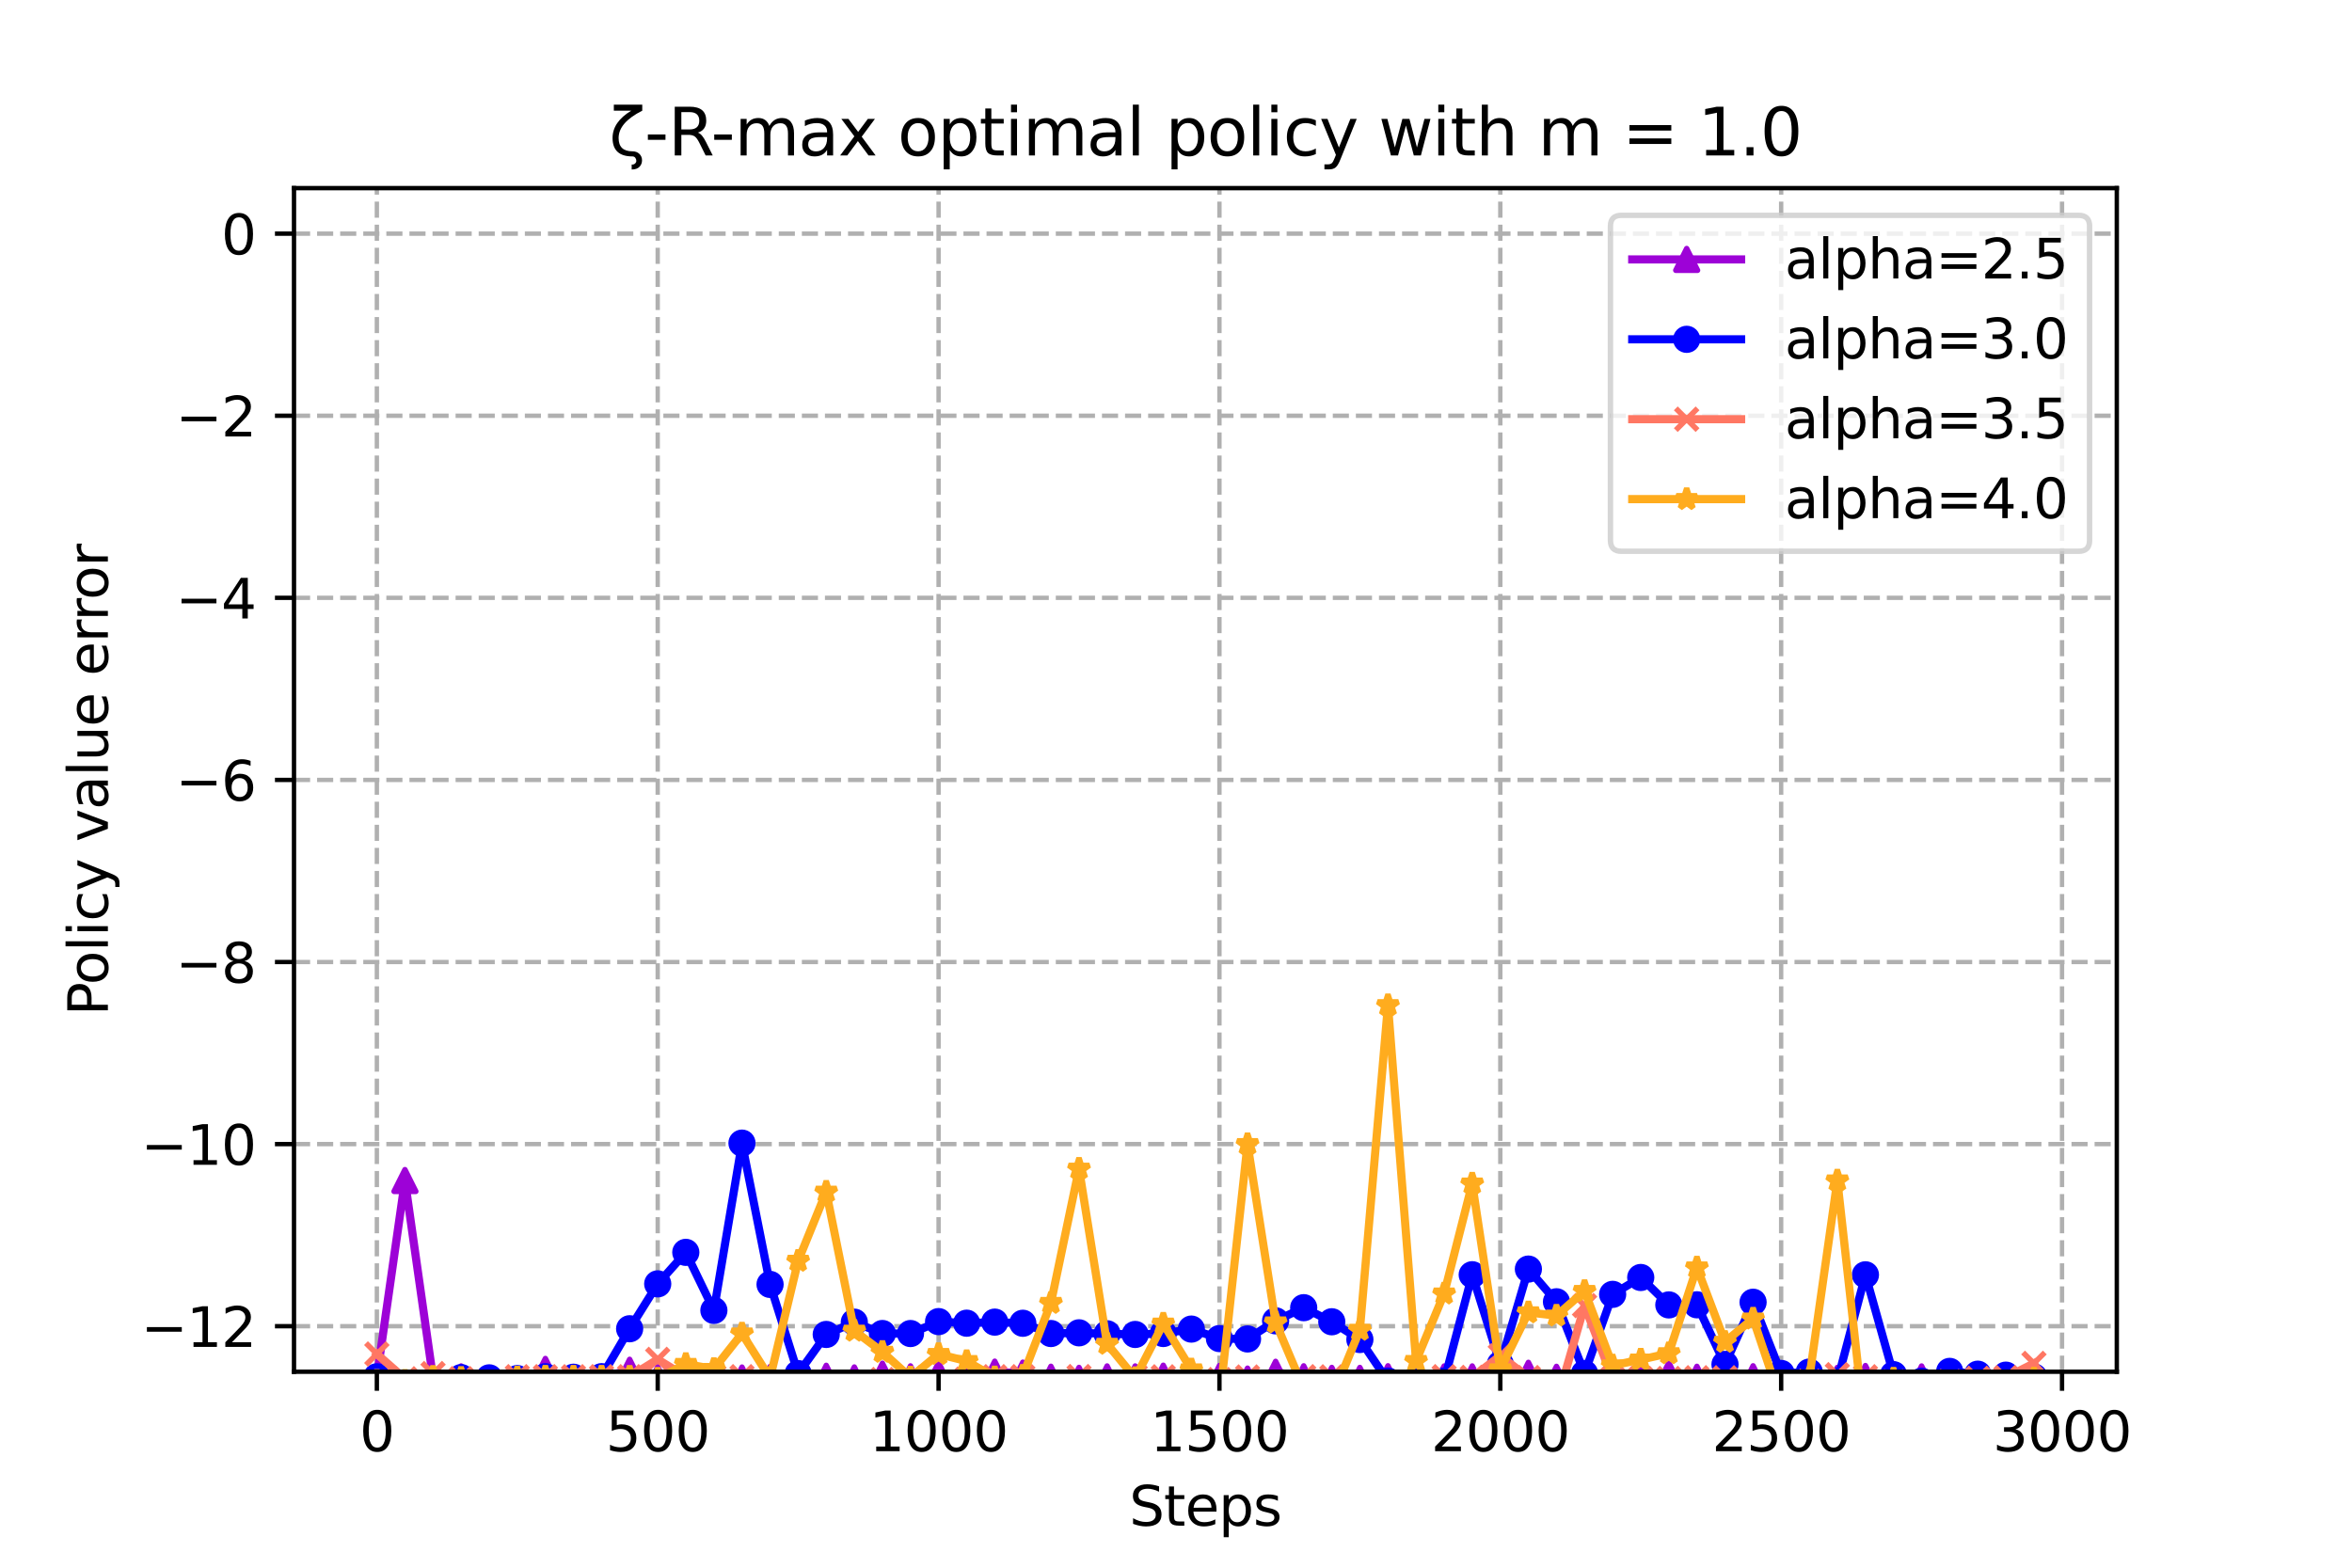 <?xml version="1.0" encoding="utf-8" standalone="no"?>
<!DOCTYPE svg PUBLIC "-//W3C//DTD SVG 1.1//EN"
  "http://www.w3.org/Graphics/SVG/1.1/DTD/svg11.dtd">
<svg xmlns:xlink="http://www.w3.org/1999/xlink" width="432pt" height="288pt" viewBox="0 0 432 288" xmlns="http://www.w3.org/2000/svg" version="1.1">
 <defs>
  <style type="text/css">*{stroke-linejoin: round; stroke-linecap: butt}</style>
 </defs>
 <g id="figure_1">
  <g id="patch_1">
   <path d="M 0 288 
L 432 288 
L 432 0 
L 0 0 
z
" style="fill: #ffffff"/>
  </g>
  <g id="axes_1">
   <g id="patch_2">
    <path d="M 54 252 
L 388.8 252 
L 388.8 34.56 
L 54 34.56 
z
" style="fill: #ffffff"/>
   </g>
   <g id="PolyCollection_1">
    <defs>
     <path id="ma89f49b58c" d="M 69.218 -35.03 
L 69.218 -35.03 
L 74.377 -71.127 
L 79.536 -34.837 
L 84.694 -35.058 
L 89.853 -34.752 
L 95.012 -34.382 
L 100.17 -36.431 
L 105.329 -34.515 
L 110.488 -34.962 
L 115.647 -36.275 
L 120.805 -34.908 
L 125.964 -35.055 
L 131.123 -34.828 
L 136.281 -34.85 
L 141.44 -34.949 
L 146.599 -34.911 
L 151.757 -35.172 
L 156.916 -34.865 
L 162.075 -35.56 
L 167.234 -35.066 
L 172.392 -35.657 
L 177.551 -35.087 
L 182.71 -35.932 
L 187.868 -35.749 
L 193.027 -34.996 
L 198.186 -34.788 
L 203.345 -35.055 
L 208.503 -35.054 
L 213.662 -35.189 
L 218.821 -34.752 
L 223.979 -35.135 
L 229.138 -34.651 
L 234.297 -35.904 
L 239.455 -35.079 
L 244.614 -34.786 
L 249.773 -34.781 
L 254.932 -35.088 
L 260.09 -34.921 
L 265.249 -35.048 
L 270.408 -35.055 
L 275.566 -34.775 
L 280.725 -35.718 
L 285.884 -34.984 
L 291.043 -34.812 
L 296.201 -35.103 
L 301.36 -35.047 
L 306.519 -35.658 
L 311.677 -34.99 
L 316.836 -35.13 
L 321.995 -35.084 
L 327.153 -34.788 
L 332.312 -34.781 
L 337.471 -34.788 
L 342.63 -35.131 
L 347.788 -35.514 
L 352.947 -35.051 
L 358.106 -35.068 
L 363.264 -34.776 
L 368.423 -35.068 
L 373.582 -34.774 
L 373.582 -34.774 
L 373.582 -34.774 
L 368.423 -35.068 
L 363.264 -34.776 
L 358.106 -35.068 
L 352.947 -35.051 
L 347.788 -35.514 
L 342.63 -35.131 
L 337.471 -34.788 
L 332.312 -34.781 
L 327.153 -34.788 
L 321.995 -35.084 
L 316.836 -35.13 
L 311.677 -34.99 
L 306.519 -35.658 
L 301.36 -35.047 
L 296.201 -35.103 
L 291.043 -34.812 
L 285.884 -34.984 
L 280.725 -35.718 
L 275.566 -34.775 
L 270.408 -35.055 
L 265.249 -35.048 
L 260.09 -34.921 
L 254.932 -35.088 
L 249.773 -34.781 
L 244.614 -34.786 
L 239.455 -35.079 
L 234.297 -35.904 
L 229.138 -34.651 
L 223.979 -35.135 
L 218.821 -34.752 
L 213.662 -35.189 
L 208.503 -35.054 
L 203.345 -35.055 
L 198.186 -34.788 
L 193.027 -34.996 
L 187.868 -35.749 
L 182.71 -35.932 
L 177.551 -35.087 
L 172.392 -35.657 
L 167.234 -35.066 
L 162.075 -35.56 
L 156.916 -34.865 
L 151.757 -35.172 
L 146.599 -34.911 
L 141.44 -34.949 
L 136.281 -34.85 
L 131.123 -34.828 
L 125.964 -35.055 
L 120.805 -34.908 
L 115.647 -36.275 
L 110.488 -34.962 
L 105.329 -34.515 
L 100.17 -36.431 
L 95.012 -34.382 
L 89.853 -34.752 
L 84.694 -35.058 
L 79.536 -34.837 
L 74.377 -71.127 
L 69.218 -35.03 
z
" style="stroke: #9d02d7; stroke-opacity: 0.2"/>
    </defs>
    <g clip-path="url(#pbb344fa572)">
     <use xlink:href="#ma89f49b58c" x="0" y="288" style="fill: #9d02d7; fill-opacity: 0.2; stroke: #9d02d7; stroke-opacity: 0.2"/>
    </g>
   </g>
   <g id="PolyCollection_2">
    <defs>
     <path id="mb48dd80d44" d="M 69.218 -35.072 
L 69.218 -35.072 
L 74.377 -24.855 
L 79.536 -33.67 
L 84.694 -34.922 
L 89.853 -34.873 
L 95.012 -34.743 
L 100.17 -35.084 
L 105.329 -34.985 
L 110.488 -35.091 
L 115.647 -43.894 
L 120.805 -52.141 
L 125.964 -57.929 
L 131.123 -47.265 
L 136.281 -77.997 
L 141.44 -52.039 
L 146.599 -35.653 
L 151.757 -42.847 
L 156.916 -45.102 
L 162.075 -43.021 
L 167.234 -43.016 
L 172.392 -45.207 
L 177.551 -44.916 
L 182.71 -45.112 
L 187.868 -44.903 
L 193.027 -43.017 
L 198.186 -43.147 
L 203.345 -42.97 
L 208.503 -42.845 
L 213.662 -43.021 
L 218.821 -43.833 
L 223.979 -42.09 
L 229.138 -42.021 
L 234.297 -45.351 
L 239.455 -47.765 
L 244.614 -45.178 
L 249.773 -41.919 
L 254.932 -34.286 
L 260.09 -34.301 
L 265.249 -34.286 
L 270.408 -53.819 
L 275.566 -37.369 
L 280.725 -54.857 
L 285.884 -48.849 
L 291.043 -35.683 
L 296.201 -50.213 
L 301.36 -53.313 
L 306.519 -48.275 
L 311.677 -48.296 
L 316.836 -37.341 
L 321.995 -48.766 
L 327.153 -35.684 
L 332.312 -35.935 
L 337.471 -34.302 
L 342.63 -53.804 
L 347.788 -35.461 
L 352.947 -34.258 
L 358.106 -36.062 
L 363.264 -35.548 
L 368.423 -35.371 
L 373.582 -35.048 
L 373.582 -35.048 
L 373.582 -35.048 
L 368.423 -35.371 
L 363.264 -35.548 
L 358.106 -36.062 
L 352.947 -34.258 
L 347.788 -35.461 
L 342.63 -53.804 
L 337.471 -34.302 
L 332.312 -35.935 
L 327.153 -35.684 
L 321.995 -48.766 
L 316.836 -37.341 
L 311.677 -48.296 
L 306.519 -48.275 
L 301.36 -53.313 
L 296.201 -50.213 
L 291.043 -35.683 
L 285.884 -48.849 
L 280.725 -54.857 
L 275.566 -37.369 
L 270.408 -53.819 
L 265.249 -34.286 
L 260.09 -34.301 
L 254.932 -34.286 
L 249.773 -41.919 
L 244.614 -45.178 
L 239.455 -47.765 
L 234.297 -45.351 
L 229.138 -42.021 
L 223.979 -42.09 
L 218.821 -43.833 
L 213.662 -43.021 
L 208.503 -42.845 
L 203.345 -42.97 
L 198.186 -43.147 
L 193.027 -43.017 
L 187.868 -44.903 
L 182.71 -45.112 
L 177.551 -44.916 
L 172.392 -45.207 
L 167.234 -43.016 
L 162.075 -43.021 
L 156.916 -45.102 
L 151.757 -42.847 
L 146.599 -35.653 
L 141.44 -52.039 
L 136.281 -77.997 
L 131.123 -47.265 
L 125.964 -57.929 
L 120.805 -52.141 
L 115.647 -43.894 
L 110.488 -35.091 
L 105.329 -34.985 
L 100.17 -35.084 
L 95.012 -34.743 
L 89.853 -34.873 
L 84.694 -34.922 
L 79.536 -33.67 
L 74.377 -24.855 
L 69.218 -35.072 
z
" style="stroke: #0000ff; stroke-opacity: 0.2"/>
    </defs>
    <g clip-path="url(#pbb344fa572)">
     <use xlink:href="#mb48dd80d44" x="0" y="288" style="fill: #0000ff; fill-opacity: 0.2; stroke: #0000ff; stroke-opacity: 0.2"/>
    </g>
   </g>
   <g id="PolyCollection_3">
    <defs>
     <path id="m510efb7e2c" d="M 69.218 -39.256 
L 69.218 -39.256 
L 74.377 -34.708 
L 79.536 -35.665 
L 84.694 -34.734 
L 89.853 -33.265 
L 95.012 -35.091 
L 100.17 -35.091 
L 105.329 -35.082 
L 110.488 -35.087 
L 115.647 -35.086 
L 120.805 -38.272 
L 125.964 -35.084 
L 131.123 -35.091 
L 136.281 -35.091 
L 141.44 -32.903 
L 146.599 -30.558 
L 151.757 -31.682 
L 156.916 -32.787 
L 162.075 -34.569 
L 167.234 -34.959 
L 172.392 -33.95 
L 177.551 -34.663 
L 182.71 -35.088 
L 187.868 -35.091 
L 193.027 -27.691 
L 198.186 -35.114 
L 203.345 -33.133 
L 208.503 -35.138 
L 213.662 -35.069 
L 218.821 -30.723 
L 223.979 -34.557 
L 229.138 -35.036 
L 234.297 -33.016 
L 239.455 -35.091 
L 244.614 -35.07 
L 249.773 -32.303 
L 254.932 -33.118 
L 260.09 -34.119 
L 265.249 -35.091 
L 270.408 -34.966 
L 275.566 -38.933 
L 280.725 -34.926 
L 285.884 -30.307 
L 291.043 -48.147 
L 296.201 -34.709 
L 301.36 -34.777 
L 306.519 -34.765 
L 311.677 -34.9 
L 316.836 -34.898 
L 321.995 -32.821 
L 327.153 -32.692 
L 332.312 -34.231 
L 337.471 -35.46 
L 342.63 -35.08 
L 347.788 -34.149 
L 352.947 -33.77 
L 358.106 -34.194 
L 363.264 -34.801 
L 368.423 -34.927 
L 373.582 -37.537 
L 373.582 -37.537 
L 373.582 -37.537 
L 368.423 -34.927 
L 363.264 -34.801 
L 358.106 -34.194 
L 352.947 -33.77 
L 347.788 -34.149 
L 342.63 -35.08 
L 337.471 -35.46 
L 332.312 -34.231 
L 327.153 -32.692 
L 321.995 -32.821 
L 316.836 -34.898 
L 311.677 -34.9 
L 306.519 -34.765 
L 301.36 -34.777 
L 296.201 -34.709 
L 291.043 -48.147 
L 285.884 -30.307 
L 280.725 -34.926 
L 275.566 -38.933 
L 270.408 -34.966 
L 265.249 -35.091 
L 260.09 -34.119 
L 254.932 -33.118 
L 249.773 -32.303 
L 244.614 -35.07 
L 239.455 -35.091 
L 234.297 -33.016 
L 229.138 -35.036 
L 223.979 -34.557 
L 218.821 -30.723 
L 213.662 -35.069 
L 208.503 -35.138 
L 203.345 -33.133 
L 198.186 -35.114 
L 193.027 -27.691 
L 187.868 -35.091 
L 182.71 -35.088 
L 177.551 -34.663 
L 172.392 -33.95 
L 167.234 -34.959 
L 162.075 -34.569 
L 156.916 -32.787 
L 151.757 -31.682 
L 146.599 -30.558 
L 141.44 -32.903 
L 136.281 -35.091 
L 131.123 -35.091 
L 125.964 -35.084 
L 120.805 -38.272 
L 115.647 -35.086 
L 110.488 -35.087 
L 105.329 -35.082 
L 100.17 -35.091 
L 95.012 -35.091 
L 89.853 -33.265 
L 84.694 -34.734 
L 79.536 -35.665 
L 74.377 -34.708 
L 69.218 -39.256 
z
" style="stroke: #ff7763; stroke-opacity: 0.2"/>
    </defs>
    <g clip-path="url(#pbb344fa572)">
     <use xlink:href="#m510efb7e2c" x="0" y="288" style="fill: #ff7763; fill-opacity: 0.2; stroke: #ff7763; stroke-opacity: 0.2"/>
    </g>
   </g>
   <g id="PolyCollection_4">
    <defs>
     <path id="m39eb797712" d="M 69.218 -34.33 
L 69.218 -34.33 
L 74.377 -34.332 
L 79.536 -35.068 
L 84.694 -34.871 
L 89.853 -32.847 
L 95.012 -34.943 
L 100.17 -35.086 
L 105.329 -35.091 
L 110.488 -35.085 
L 115.647 -35.083 
L 120.805 -34.718 
L 125.964 -37.415 
L 131.123 -36.495 
L 136.281 -43.018 
L 141.44 -34.836 
L 146.599 -56.369 
L 151.757 -69.061 
L 156.916 -43.524 
L 162.075 -39.635 
L 167.234 -34.941 
L 172.392 -39.247 
L 177.551 -37.949 
L 182.71 -34.966 
L 187.868 -35.268 
L 193.027 -48.627 
L 198.186 -73.293 
L 203.345 -41.12 
L 208.503 -34.822 
L 213.662 -44.826 
L 218.821 -36.41 
L 223.979 -30.587 
L 229.138 -77.802 
L 234.297 -45.042 
L 239.455 -32.861 
L 244.614 -31.16 
L 249.773 -43.695 
L 254.932 -103.331 
L 260.09 -37.954 
L 265.249 -50.351 
L 270.408 -70.56 
L 275.566 -36.421 
L 280.725 -46.893 
L 285.884 -46.303 
L 291.043 -50.831 
L 296.201 -37.156 
L 301.36 -38.225 
L 306.519 -39.381 
L 311.677 -55.145 
L 316.836 -41.487 
L 321.995 -45.762 
L 327.153 -30.414 
L 332.312 -34.79 
L 337.471 -71.121 
L 342.63 -24.764 
L 347.788 -34.734 
L 352.947 -28.372 
L 358.106 -34.208 
L 363.264 -27.595 
L 368.423 -31.279 
L 373.582 -34.759 
L 373.582 -34.759 
L 373.582 -34.759 
L 368.423 -31.279 
L 363.264 -27.595 
L 358.106 -34.208 
L 352.947 -28.372 
L 347.788 -34.734 
L 342.63 -24.764 
L 337.471 -71.121 
L 332.312 -34.79 
L 327.153 -30.414 
L 321.995 -45.762 
L 316.836 -41.487 
L 311.677 -55.145 
L 306.519 -39.381 
L 301.36 -38.225 
L 296.201 -37.156 
L 291.043 -50.831 
L 285.884 -46.303 
L 280.725 -46.893 
L 275.566 -36.421 
L 270.408 -70.56 
L 265.249 -50.351 
L 260.09 -37.954 
L 254.932 -103.331 
L 249.773 -43.695 
L 244.614 -31.16 
L 239.455 -32.861 
L 234.297 -45.042 
L 229.138 -77.802 
L 223.979 -30.587 
L 218.821 -36.41 
L 213.662 -44.826 
L 208.503 -34.822 
L 203.345 -41.12 
L 198.186 -73.293 
L 193.027 -48.627 
L 187.868 -35.268 
L 182.71 -34.966 
L 177.551 -37.949 
L 172.392 -39.247 
L 167.234 -34.941 
L 162.075 -39.635 
L 156.916 -43.524 
L 151.757 -69.061 
L 146.599 -56.369 
L 141.44 -34.836 
L 136.281 -43.018 
L 131.123 -36.495 
L 125.964 -37.415 
L 120.805 -34.718 
L 115.647 -35.083 
L 110.488 -35.085 
L 105.329 -35.091 
L 100.17 -35.086 
L 95.012 -34.943 
L 89.853 -32.847 
L 84.694 -34.871 
L 79.536 -35.068 
L 74.377 -34.332 
L 69.218 -34.33 
z
" style="stroke: #ffac1e; stroke-opacity: 0.2"/>
    </defs>
    <g clip-path="url(#pbb344fa572)">
     <use xlink:href="#m39eb797712" x="0" y="288" style="fill: #ffac1e; fill-opacity: 0.2; stroke: #ffac1e; stroke-opacity: 0.2"/>
    </g>
   </g>
   <g id="matplotlib.axis_1">
    <g id="xtick_1">
     <g id="line2d_1">
      <path d="M 69.218 252 
L 69.218 34.56 
" clip-path="url(#pbb344fa572)" style="fill: none; stroke-dasharray: 2.96,1.28; stroke-dashoffset: 0; stroke: #b0b0b0; stroke-width: 0.8"/>
     </g>
     <g id="line2d_2">
      <defs>
       <path id="mfc6da57043" d="M 0 0 
L 0 3.5 
" style="stroke: #000000; stroke-width: 0.8"/>
      </defs>
      <g>
       <use xlink:href="#mfc6da57043" x="69.218" y="252" style="stroke: #000000; stroke-width: 0.8"/>
      </g>
     </g>
     <g id="text_1">
      <!-- 0 -->
      <g transform="translate(66.037 266.598)scale(0.1 -0.1)">
       <defs>
        <path id="DejaVuSans-30" d="M 2034 4250 
Q 1547 4250 1301 3770 
Q 1056 3291 1056 2328 
Q 1056 1369 1301 889 
Q 1547 409 2034 409 
Q 2525 409 2770 889 
Q 3016 1369 3016 2328 
Q 3016 3291 2770 3770 
Q 2525 4250 2034 4250 
z
M 2034 4750 
Q 2819 4750 3233 4129 
Q 3647 3509 3647 2328 
Q 3647 1150 3233 529 
Q 2819 -91 2034 -91 
Q 1250 -91 836 529 
Q 422 1150 422 2328 
Q 422 3509 836 4129 
Q 1250 4750 2034 4750 
z
" transform="scale(0.016)"/>
       </defs>
       <use xlink:href="#DejaVuSans-30"/>
      </g>
     </g>
    </g>
    <g id="xtick_2">
     <g id="line2d_3">
      <path d="M 120.805 252 
L 120.805 34.56 
" clip-path="url(#pbb344fa572)" style="fill: none; stroke-dasharray: 2.96,1.28; stroke-dashoffset: 0; stroke: #b0b0b0; stroke-width: 0.8"/>
     </g>
     <g id="line2d_4">
      <g>
       <use xlink:href="#mfc6da57043" x="120.805" y="252" style="stroke: #000000; stroke-width: 0.8"/>
      </g>
     </g>
     <g id="text_2">
      <!-- 500 -->
      <g transform="translate(111.261 266.598)scale(0.1 -0.1)">
       <defs>
        <path id="DejaVuSans-35" d="M 691 4666 
L 3169 4666 
L 3169 4134 
L 1269 4134 
L 1269 2991 
Q 1406 3038 1543 3061 
Q 1681 3084 1819 3084 
Q 2600 3084 3056 2656 
Q 3513 2228 3513 1497 
Q 3513 744 3044 326 
Q 2575 -91 1722 -91 
Q 1428 -91 1123 -41 
Q 819 9 494 109 
L 494 744 
Q 775 591 1075 516 
Q 1375 441 1709 441 
Q 2250 441 2565 725 
Q 2881 1009 2881 1497 
Q 2881 1984 2565 2268 
Q 2250 2553 1709 2553 
Q 1456 2553 1204 2497 
Q 953 2441 691 2322 
L 691 4666 
z
" transform="scale(0.016)"/>
       </defs>
       <use xlink:href="#DejaVuSans-35"/>
       <use xlink:href="#DejaVuSans-30" x="63.623"/>
       <use xlink:href="#DejaVuSans-30" x="127.246"/>
      </g>
     </g>
    </g>
    <g id="xtick_3">
     <g id="line2d_5">
      <path d="M 172.392 252 
L 172.392 34.56 
" clip-path="url(#pbb344fa572)" style="fill: none; stroke-dasharray: 2.96,1.28; stroke-dashoffset: 0; stroke: #b0b0b0; stroke-width: 0.8"/>
     </g>
     <g id="line2d_6">
      <g>
       <use xlink:href="#mfc6da57043" x="172.392" y="252" style="stroke: #000000; stroke-width: 0.8"/>
      </g>
     </g>
     <g id="text_3">
      <!-- 1000 -->
      <g transform="translate(159.667 266.598)scale(0.1 -0.1)">
       <defs>
        <path id="DejaVuSans-31" d="M 794 531 
L 1825 531 
L 1825 4091 
L 703 3866 
L 703 4441 
L 1819 4666 
L 2450 4666 
L 2450 531 
L 3481 531 
L 3481 0 
L 794 0 
L 794 531 
z
" transform="scale(0.016)"/>
       </defs>
       <use xlink:href="#DejaVuSans-31"/>
       <use xlink:href="#DejaVuSans-30" x="63.623"/>
       <use xlink:href="#DejaVuSans-30" x="127.246"/>
       <use xlink:href="#DejaVuSans-30" x="190.869"/>
      </g>
     </g>
    </g>
    <g id="xtick_4">
     <g id="line2d_7">
      <path d="M 223.979 252 
L 223.979 34.56 
" clip-path="url(#pbb344fa572)" style="fill: none; stroke-dasharray: 2.96,1.28; stroke-dashoffset: 0; stroke: #b0b0b0; stroke-width: 0.8"/>
     </g>
     <g id="line2d_8">
      <g>
       <use xlink:href="#mfc6da57043" x="223.979" y="252" style="stroke: #000000; stroke-width: 0.8"/>
      </g>
     </g>
     <g id="text_4">
      <!-- 1500 -->
      <g transform="translate(211.254 266.598)scale(0.1 -0.1)">
       <use xlink:href="#DejaVuSans-31"/>
       <use xlink:href="#DejaVuSans-35" x="63.623"/>
       <use xlink:href="#DejaVuSans-30" x="127.246"/>
       <use xlink:href="#DejaVuSans-30" x="190.869"/>
      </g>
     </g>
    </g>
    <g id="xtick_5">
     <g id="line2d_9">
      <path d="M 275.566 252 
L 275.566 34.56 
" clip-path="url(#pbb344fa572)" style="fill: none; stroke-dasharray: 2.96,1.28; stroke-dashoffset: 0; stroke: #b0b0b0; stroke-width: 0.8"/>
     </g>
     <g id="line2d_10">
      <g>
       <use xlink:href="#mfc6da57043" x="275.566" y="252" style="stroke: #000000; stroke-width: 0.8"/>
      </g>
     </g>
     <g id="text_5">
      <!-- 2000 -->
      <g transform="translate(262.841 266.598)scale(0.1 -0.1)">
       <defs>
        <path id="DejaVuSans-32" d="M 1228 531 
L 3431 531 
L 3431 0 
L 469 0 
L 469 531 
Q 828 903 1448 1529 
Q 2069 2156 2228 2338 
Q 2531 2678 2651 2914 
Q 2772 3150 2772 3378 
Q 2772 3750 2511 3984 
Q 2250 4219 1831 4219 
Q 1534 4219 1204 4116 
Q 875 4013 500 3803 
L 500 4441 
Q 881 4594 1212 4672 
Q 1544 4750 1819 4750 
Q 2544 4750 2975 4387 
Q 3406 4025 3406 3419 
Q 3406 3131 3298 2873 
Q 3191 2616 2906 2266 
Q 2828 2175 2409 1742 
Q 1991 1309 1228 531 
z
" transform="scale(0.016)"/>
       </defs>
       <use xlink:href="#DejaVuSans-32"/>
       <use xlink:href="#DejaVuSans-30" x="63.623"/>
       <use xlink:href="#DejaVuSans-30" x="127.246"/>
       <use xlink:href="#DejaVuSans-30" x="190.869"/>
      </g>
     </g>
    </g>
    <g id="xtick_6">
     <g id="line2d_11">
      <path d="M 327.153 252 
L 327.153 34.56 
" clip-path="url(#pbb344fa572)" style="fill: none; stroke-dasharray: 2.96,1.28; stroke-dashoffset: 0; stroke: #b0b0b0; stroke-width: 0.8"/>
     </g>
     <g id="line2d_12">
      <g>
       <use xlink:href="#mfc6da57043" x="327.153" y="252" style="stroke: #000000; stroke-width: 0.8"/>
      </g>
     </g>
     <g id="text_6">
      <!-- 2500 -->
      <g transform="translate(314.428 266.598)scale(0.1 -0.1)">
       <use xlink:href="#DejaVuSans-32"/>
       <use xlink:href="#DejaVuSans-35" x="63.623"/>
       <use xlink:href="#DejaVuSans-30" x="127.246"/>
       <use xlink:href="#DejaVuSans-30" x="190.869"/>
      </g>
     </g>
    </g>
    <g id="xtick_7">
     <g id="line2d_13">
      <path d="M 378.741 252 
L 378.741 34.56 
" clip-path="url(#pbb344fa572)" style="fill: none; stroke-dasharray: 2.96,1.28; stroke-dashoffset: 0; stroke: #b0b0b0; stroke-width: 0.8"/>
     </g>
     <g id="line2d_14">
      <g>
       <use xlink:href="#mfc6da57043" x="378.741" y="252" style="stroke: #000000; stroke-width: 0.8"/>
      </g>
     </g>
     <g id="text_7">
      <!-- 3000 -->
      <g transform="translate(366.016 266.598)scale(0.1 -0.1)">
       <defs>
        <path id="DejaVuSans-33" d="M 2597 2516 
Q 3050 2419 3304 2112 
Q 3559 1806 3559 1356 
Q 3559 666 3084 287 
Q 2609 -91 1734 -91 
Q 1441 -91 1130 -33 
Q 819 25 488 141 
L 488 750 
Q 750 597 1062 519 
Q 1375 441 1716 441 
Q 2309 441 2620 675 
Q 2931 909 2931 1356 
Q 2931 1769 2642 2001 
Q 2353 2234 1838 2234 
L 1294 2234 
L 1294 2753 
L 1863 2753 
Q 2328 2753 2575 2939 
Q 2822 3125 2822 3475 
Q 2822 3834 2567 4026 
Q 2313 4219 1838 4219 
Q 1578 4219 1281 4162 
Q 984 4106 628 3988 
L 628 4550 
Q 988 4650 1302 4700 
Q 1616 4750 1894 4750 
Q 2613 4750 3031 4423 
Q 3450 4097 3450 3541 
Q 3450 3153 3228 2886 
Q 3006 2619 2597 2516 
z
" transform="scale(0.016)"/>
       </defs>
       <use xlink:href="#DejaVuSans-33"/>
       <use xlink:href="#DejaVuSans-30" x="63.623"/>
       <use xlink:href="#DejaVuSans-30" x="127.246"/>
       <use xlink:href="#DejaVuSans-30" x="190.869"/>
      </g>
     </g>
    </g>
    <g id="text_8">
     <!-- Steps -->
     <g transform="translate(207.41 280.277)scale(0.1 -0.1)">
      <defs>
       <path id="DejaVuSans-53" d="M 3425 4513 
L 3425 3897 
Q 3066 4069 2747 4153 
Q 2428 4238 2131 4238 
Q 1616 4238 1336 4038 
Q 1056 3838 1056 3469 
Q 1056 3159 1242 3001 
Q 1428 2844 1947 2747 
L 2328 2669 
Q 3034 2534 3370 2195 
Q 3706 1856 3706 1288 
Q 3706 609 3251 259 
Q 2797 -91 1919 -91 
Q 1588 -91 1214 -16 
Q 841 59 441 206 
L 441 856 
Q 825 641 1194 531 
Q 1563 422 1919 422 
Q 2459 422 2753 634 
Q 3047 847 3047 1241 
Q 3047 1584 2836 1778 
Q 2625 1972 2144 2069 
L 1759 2144 
Q 1053 2284 737 2584 
Q 422 2884 422 3419 
Q 422 4038 858 4394 
Q 1294 4750 2059 4750 
Q 2388 4750 2728 4690 
Q 3069 4631 3425 4513 
z
" transform="scale(0.016)"/>
       <path id="DejaVuSans-74" d="M 1172 4494 
L 1172 3500 
L 2356 3500 
L 2356 3053 
L 1172 3053 
L 1172 1153 
Q 1172 725 1289 603 
Q 1406 481 1766 481 
L 2356 481 
L 2356 0 
L 1766 0 
Q 1100 0 847 248 
Q 594 497 594 1153 
L 594 3053 
L 172 3053 
L 172 3500 
L 594 3500 
L 594 4494 
L 1172 4494 
z
" transform="scale(0.016)"/>
       <path id="DejaVuSans-65" d="M 3597 1894 
L 3597 1613 
L 953 1613 
Q 991 1019 1311 708 
Q 1631 397 2203 397 
Q 2534 397 2845 478 
Q 3156 559 3463 722 
L 3463 178 
Q 3153 47 2828 -22 
Q 2503 -91 2169 -91 
Q 1331 -91 842 396 
Q 353 884 353 1716 
Q 353 2575 817 3079 
Q 1281 3584 2069 3584 
Q 2775 3584 3186 3129 
Q 3597 2675 3597 1894 
z
M 3022 2063 
Q 3016 2534 2758 2815 
Q 2500 3097 2075 3097 
Q 1594 3097 1305 2825 
Q 1016 2553 972 2059 
L 3022 2063 
z
" transform="scale(0.016)"/>
       <path id="DejaVuSans-70" d="M 1159 525 
L 1159 -1331 
L 581 -1331 
L 581 3500 
L 1159 3500 
L 1159 2969 
Q 1341 3281 1617 3432 
Q 1894 3584 2278 3584 
Q 2916 3584 3314 3078 
Q 3713 2572 3713 1747 
Q 3713 922 3314 415 
Q 2916 -91 2278 -91 
Q 1894 -91 1617 61 
Q 1341 213 1159 525 
z
M 3116 1747 
Q 3116 2381 2855 2742 
Q 2594 3103 2138 3103 
Q 1681 3103 1420 2742 
Q 1159 2381 1159 1747 
Q 1159 1113 1420 752 
Q 1681 391 2138 391 
Q 2594 391 2855 752 
Q 3116 1113 3116 1747 
z
" transform="scale(0.016)"/>
       <path id="DejaVuSans-73" d="M 2834 3397 
L 2834 2853 
Q 2591 2978 2328 3040 
Q 2066 3103 1784 3103 
Q 1356 3103 1142 2972 
Q 928 2841 928 2578 
Q 928 2378 1081 2264 
Q 1234 2150 1697 2047 
L 1894 2003 
Q 2506 1872 2764 1633 
Q 3022 1394 3022 966 
Q 3022 478 2636 193 
Q 2250 -91 1575 -91 
Q 1294 -91 989 -36 
Q 684 19 347 128 
L 347 722 
Q 666 556 975 473 
Q 1284 391 1588 391 
Q 1994 391 2212 530 
Q 2431 669 2431 922 
Q 2431 1156 2273 1281 
Q 2116 1406 1581 1522 
L 1381 1569 
Q 847 1681 609 1914 
Q 372 2147 372 2553 
Q 372 3047 722 3315 
Q 1072 3584 1716 3584 
Q 2034 3584 2315 3537 
Q 2597 3491 2834 3397 
z
" transform="scale(0.016)"/>
      </defs>
      <use xlink:href="#DejaVuSans-53"/>
      <use xlink:href="#DejaVuSans-74" x="63.477"/>
      <use xlink:href="#DejaVuSans-65" x="102.686"/>
      <use xlink:href="#DejaVuSans-70" x="164.209"/>
      <use xlink:href="#DejaVuSans-73" x="227.686"/>
     </g>
    </g>
   </g>
   <g id="matplotlib.axis_2">
    <g id="ytick_1">
     <g id="line2d_15">
      <path d="M 54 243.637 
L 388.8 243.637 
" clip-path="url(#pbb344fa572)" style="fill: none; stroke-dasharray: 2.96,1.28; stroke-dashoffset: 0; stroke: #b0b0b0; stroke-width: 0.8"/>
     </g>
     <g id="line2d_16">
      <defs>
       <path id="md0f687e2e2" d="M 0 0 
L -3.5 0 
" style="stroke: #000000; stroke-width: 0.8"/>
      </defs>
      <g>
       <use xlink:href="#md0f687e2e2" x="54" y="243.637" style="stroke: #000000; stroke-width: 0.8"/>
      </g>
     </g>
     <g id="text_9">
      <!-- −12 -->
      <g transform="translate(25.895 247.436)scale(0.1 -0.1)">
       <defs>
        <path id="DejaVuSans-2212" d="M 678 2272 
L 4684 2272 
L 4684 1741 
L 678 1741 
L 678 2272 
z
" transform="scale(0.016)"/>
       </defs>
       <use xlink:href="#DejaVuSans-2212"/>
       <use xlink:href="#DejaVuSans-31" x="83.789"/>
       <use xlink:href="#DejaVuSans-32" x="147.412"/>
      </g>
     </g>
    </g>
    <g id="ytick_2">
     <g id="line2d_17">
      <path d="M 54 210.185 
L 388.8 210.185 
" clip-path="url(#pbb344fa572)" style="fill: none; stroke-dasharray: 2.96,1.28; stroke-dashoffset: 0; stroke: #b0b0b0; stroke-width: 0.8"/>
     </g>
     <g id="line2d_18">
      <g>
       <use xlink:href="#md0f687e2e2" x="54" y="210.185" style="stroke: #000000; stroke-width: 0.8"/>
      </g>
     </g>
     <g id="text_10">
      <!-- −10 -->
      <g transform="translate(25.895 213.984)scale(0.1 -0.1)">
       <use xlink:href="#DejaVuSans-2212"/>
       <use xlink:href="#DejaVuSans-31" x="83.789"/>
       <use xlink:href="#DejaVuSans-30" x="147.412"/>
      </g>
     </g>
    </g>
    <g id="ytick_3">
     <g id="line2d_19">
      <path d="M 54 176.732 
L 388.8 176.732 
" clip-path="url(#pbb344fa572)" style="fill: none; stroke-dasharray: 2.96,1.28; stroke-dashoffset: 0; stroke: #b0b0b0; stroke-width: 0.8"/>
     </g>
     <g id="line2d_20">
      <g>
       <use xlink:href="#md0f687e2e2" x="54" y="176.732" style="stroke: #000000; stroke-width: 0.8"/>
      </g>
     </g>
     <g id="text_11">
      <!-- −8 -->
      <g transform="translate(32.258 180.532)scale(0.1 -0.1)">
       <defs>
        <path id="DejaVuSans-38" d="M 2034 2216 
Q 1584 2216 1326 1975 
Q 1069 1734 1069 1313 
Q 1069 891 1326 650 
Q 1584 409 2034 409 
Q 2484 409 2743 651 
Q 3003 894 3003 1313 
Q 3003 1734 2745 1975 
Q 2488 2216 2034 2216 
z
M 1403 2484 
Q 997 2584 770 2862 
Q 544 3141 544 3541 
Q 544 4100 942 4425 
Q 1341 4750 2034 4750 
Q 2731 4750 3128 4425 
Q 3525 4100 3525 3541 
Q 3525 3141 3298 2862 
Q 3072 2584 2669 2484 
Q 3125 2378 3379 2068 
Q 3634 1759 3634 1313 
Q 3634 634 3220 271 
Q 2806 -91 2034 -91 
Q 1263 -91 848 271 
Q 434 634 434 1313 
Q 434 1759 690 2068 
Q 947 2378 1403 2484 
z
M 1172 3481 
Q 1172 3119 1398 2916 
Q 1625 2713 2034 2713 
Q 2441 2713 2670 2916 
Q 2900 3119 2900 3481 
Q 2900 3844 2670 4047 
Q 2441 4250 2034 4250 
Q 1625 4250 1398 4047 
Q 1172 3844 1172 3481 
z
" transform="scale(0.016)"/>
       </defs>
       <use xlink:href="#DejaVuSans-2212"/>
       <use xlink:href="#DejaVuSans-38" x="83.789"/>
      </g>
     </g>
    </g>
    <g id="ytick_4">
     <g id="line2d_21">
      <path d="M 54 143.28 
L 388.8 143.28 
" clip-path="url(#pbb344fa572)" style="fill: none; stroke-dasharray: 2.96,1.28; stroke-dashoffset: 0; stroke: #b0b0b0; stroke-width: 0.8"/>
     </g>
     <g id="line2d_22">
      <g>
       <use xlink:href="#md0f687e2e2" x="54" y="143.28" style="stroke: #000000; stroke-width: 0.8"/>
      </g>
     </g>
     <g id="text_12">
      <!-- −6 -->
      <g transform="translate(32.258 147.079)scale(0.1 -0.1)">
       <defs>
        <path id="DejaVuSans-36" d="M 2113 2584 
Q 1688 2584 1439 2293 
Q 1191 2003 1191 1497 
Q 1191 994 1439 701 
Q 1688 409 2113 409 
Q 2538 409 2786 701 
Q 3034 994 3034 1497 
Q 3034 2003 2786 2293 
Q 2538 2584 2113 2584 
z
M 3366 4563 
L 3366 3988 
Q 3128 4100 2886 4159 
Q 2644 4219 2406 4219 
Q 1781 4219 1451 3797 
Q 1122 3375 1075 2522 
Q 1259 2794 1537 2939 
Q 1816 3084 2150 3084 
Q 2853 3084 3261 2657 
Q 3669 2231 3669 1497 
Q 3669 778 3244 343 
Q 2819 -91 2113 -91 
Q 1303 -91 875 529 
Q 447 1150 447 2328 
Q 447 3434 972 4092 
Q 1497 4750 2381 4750 
Q 2619 4750 2861 4703 
Q 3103 4656 3366 4563 
z
" transform="scale(0.016)"/>
       </defs>
       <use xlink:href="#DejaVuSans-2212"/>
       <use xlink:href="#DejaVuSans-36" x="83.789"/>
      </g>
     </g>
    </g>
    <g id="ytick_5">
     <g id="line2d_23">
      <path d="M 54 109.828 
L 388.8 109.828 
" clip-path="url(#pbb344fa572)" style="fill: none; stroke-dasharray: 2.96,1.28; stroke-dashoffset: 0; stroke: #b0b0b0; stroke-width: 0.8"/>
     </g>
     <g id="line2d_24">
      <g>
       <use xlink:href="#md0f687e2e2" x="54" y="109.828" style="stroke: #000000; stroke-width: 0.8"/>
      </g>
     </g>
     <g id="text_13">
      <!-- −4 -->
      <g transform="translate(32.258 113.627)scale(0.1 -0.1)">
       <defs>
        <path id="DejaVuSans-34" d="M 2419 4116 
L 825 1625 
L 2419 1625 
L 2419 4116 
z
M 2253 4666 
L 3047 4666 
L 3047 1625 
L 3713 1625 
L 3713 1100 
L 3047 1100 
L 3047 0 
L 2419 0 
L 2419 1100 
L 313 1100 
L 313 1709 
L 2253 4666 
z
" transform="scale(0.016)"/>
       </defs>
       <use xlink:href="#DejaVuSans-2212"/>
       <use xlink:href="#DejaVuSans-34" x="83.789"/>
      </g>
     </g>
    </g>
    <g id="ytick_6">
     <g id="line2d_25">
      <path d="M 54 76.375 
L 388.8 76.375 
" clip-path="url(#pbb344fa572)" style="fill: none; stroke-dasharray: 2.96,1.28; stroke-dashoffset: 0; stroke: #b0b0b0; stroke-width: 0.8"/>
     </g>
     <g id="line2d_26">
      <g>
       <use xlink:href="#md0f687e2e2" x="54" y="76.375" style="stroke: #000000; stroke-width: 0.8"/>
      </g>
     </g>
     <g id="text_14">
      <!-- −2 -->
      <g transform="translate(32.258 80.175)scale(0.1 -0.1)">
       <use xlink:href="#DejaVuSans-2212"/>
       <use xlink:href="#DejaVuSans-32" x="83.789"/>
      </g>
     </g>
    </g>
    <g id="ytick_7">
     <g id="line2d_27">
      <path d="M 54 42.923 
L 388.8 42.923 
" clip-path="url(#pbb344fa572)" style="fill: none; stroke-dasharray: 2.96,1.28; stroke-dashoffset: 0; stroke: #b0b0b0; stroke-width: 0.8"/>
     </g>
     <g id="line2d_28">
      <g>
       <use xlink:href="#md0f687e2e2" x="54" y="42.923" style="stroke: #000000; stroke-width: 0.8"/>
      </g>
     </g>
     <g id="text_15">
      <!-- 0 -->
      <g transform="translate(40.638 46.722)scale(0.1 -0.1)">
       <use xlink:href="#DejaVuSans-30"/>
      </g>
     </g>
    </g>
    <g id="text_16">
     <!-- Policy value error -->
     <g transform="translate(19.816 186.598)rotate(-90)scale(0.1 -0.1)">
      <defs>
       <path id="DejaVuSans-50" d="M 1259 4147 
L 1259 2394 
L 2053 2394 
Q 2494 2394 2734 2622 
Q 2975 2850 2975 3272 
Q 2975 3691 2734 3919 
Q 2494 4147 2053 4147 
L 1259 4147 
z
M 628 4666 
L 2053 4666 
Q 2838 4666 3239 4311 
Q 3641 3956 3641 3272 
Q 3641 2581 3239 2228 
Q 2838 1875 2053 1875 
L 1259 1875 
L 1259 0 
L 628 0 
L 628 4666 
z
" transform="scale(0.016)"/>
       <path id="DejaVuSans-6f" d="M 1959 3097 
Q 1497 3097 1228 2736 
Q 959 2375 959 1747 
Q 959 1119 1226 758 
Q 1494 397 1959 397 
Q 2419 397 2687 759 
Q 2956 1122 2956 1747 
Q 2956 2369 2687 2733 
Q 2419 3097 1959 3097 
z
M 1959 3584 
Q 2709 3584 3137 3096 
Q 3566 2609 3566 1747 
Q 3566 888 3137 398 
Q 2709 -91 1959 -91 
Q 1206 -91 779 398 
Q 353 888 353 1747 
Q 353 2609 779 3096 
Q 1206 3584 1959 3584 
z
" transform="scale(0.016)"/>
       <path id="DejaVuSans-6c" d="M 603 4863 
L 1178 4863 
L 1178 0 
L 603 0 
L 603 4863 
z
" transform="scale(0.016)"/>
       <path id="DejaVuSans-69" d="M 603 3500 
L 1178 3500 
L 1178 0 
L 603 0 
L 603 3500 
z
M 603 4863 
L 1178 4863 
L 1178 4134 
L 603 4134 
L 603 4863 
z
" transform="scale(0.016)"/>
       <path id="DejaVuSans-63" d="M 3122 3366 
L 3122 2828 
Q 2878 2963 2633 3030 
Q 2388 3097 2138 3097 
Q 1578 3097 1268 2742 
Q 959 2388 959 1747 
Q 959 1106 1268 751 
Q 1578 397 2138 397 
Q 2388 397 2633 464 
Q 2878 531 3122 666 
L 3122 134 
Q 2881 22 2623 -34 
Q 2366 -91 2075 -91 
Q 1284 -91 818 406 
Q 353 903 353 1747 
Q 353 2603 823 3093 
Q 1294 3584 2113 3584 
Q 2378 3584 2631 3529 
Q 2884 3475 3122 3366 
z
" transform="scale(0.016)"/>
       <path id="DejaVuSans-79" d="M 2059 -325 
Q 1816 -950 1584 -1140 
Q 1353 -1331 966 -1331 
L 506 -1331 
L 506 -850 
L 844 -850 
Q 1081 -850 1212 -737 
Q 1344 -625 1503 -206 
L 1606 56 
L 191 3500 
L 800 3500 
L 1894 763 
L 2988 3500 
L 3597 3500 
L 2059 -325 
z
" transform="scale(0.016)"/>
       <path id="DejaVuSans-20" transform="scale(0.016)"/>
       <path id="DejaVuSans-76" d="M 191 3500 
L 800 3500 
L 1894 563 
L 2988 3500 
L 3597 3500 
L 2284 0 
L 1503 0 
L 191 3500 
z
" transform="scale(0.016)"/>
       <path id="DejaVuSans-61" d="M 2194 1759 
Q 1497 1759 1228 1600 
Q 959 1441 959 1056 
Q 959 750 1161 570 
Q 1363 391 1709 391 
Q 2188 391 2477 730 
Q 2766 1069 2766 1631 
L 2766 1759 
L 2194 1759 
z
M 3341 1997 
L 3341 0 
L 2766 0 
L 2766 531 
Q 2569 213 2275 61 
Q 1981 -91 1556 -91 
Q 1019 -91 701 211 
Q 384 513 384 1019 
Q 384 1609 779 1909 
Q 1175 2209 1959 2209 
L 2766 2209 
L 2766 2266 
Q 2766 2663 2505 2880 
Q 2244 3097 1772 3097 
Q 1472 3097 1187 3025 
Q 903 2953 641 2809 
L 641 3341 
Q 956 3463 1253 3523 
Q 1550 3584 1831 3584 
Q 2591 3584 2966 3190 
Q 3341 2797 3341 1997 
z
" transform="scale(0.016)"/>
       <path id="DejaVuSans-75" d="M 544 1381 
L 544 3500 
L 1119 3500 
L 1119 1403 
Q 1119 906 1312 657 
Q 1506 409 1894 409 
Q 2359 409 2629 706 
Q 2900 1003 2900 1516 
L 2900 3500 
L 3475 3500 
L 3475 0 
L 2900 0 
L 2900 538 
Q 2691 219 2414 64 
Q 2138 -91 1772 -91 
Q 1169 -91 856 284 
Q 544 659 544 1381 
z
M 1991 3584 
L 1991 3584 
z
" transform="scale(0.016)"/>
       <path id="DejaVuSans-72" d="M 2631 2963 
Q 2534 3019 2420 3045 
Q 2306 3072 2169 3072 
Q 1681 3072 1420 2755 
Q 1159 2438 1159 1844 
L 1159 0 
L 581 0 
L 581 3500 
L 1159 3500 
L 1159 2956 
Q 1341 3275 1631 3429 
Q 1922 3584 2338 3584 
Q 2397 3584 2469 3576 
Q 2541 3569 2628 3553 
L 2631 2963 
z
" transform="scale(0.016)"/>
      </defs>
      <use xlink:href="#DejaVuSans-50"/>
      <use xlink:href="#DejaVuSans-6f" x="56.678"/>
      <use xlink:href="#DejaVuSans-6c" x="117.859"/>
      <use xlink:href="#DejaVuSans-69" x="145.643"/>
      <use xlink:href="#DejaVuSans-63" x="173.426"/>
      <use xlink:href="#DejaVuSans-79" x="228.406"/>
      <use xlink:href="#DejaVuSans-20" x="287.586"/>
      <use xlink:href="#DejaVuSans-76" x="319.373"/>
      <use xlink:href="#DejaVuSans-61" x="378.553"/>
      <use xlink:href="#DejaVuSans-6c" x="439.832"/>
      <use xlink:href="#DejaVuSans-75" x="467.615"/>
      <use xlink:href="#DejaVuSans-65" x="530.994"/>
      <use xlink:href="#DejaVuSans-20" x="592.518"/>
      <use xlink:href="#DejaVuSans-65" x="624.305"/>
      <use xlink:href="#DejaVuSans-72" x="685.828"/>
      <use xlink:href="#DejaVuSans-72" x="725.191"/>
      <use xlink:href="#DejaVuSans-6f" x="764.055"/>
      <use xlink:href="#DejaVuSans-72" x="825.236"/>
     </g>
    </g>
   </g>
   <g id="line2d_29">
    <path d="M 69.218 252.97 
L 74.377 216.873 
L 79.536 253.163 
L 84.694 252.942 
L 89.853 253.248 
L 95.012 253.618 
L 100.17 251.569 
L 105.329 253.485 
L 110.488 253.038 
L 115.647 251.725 
L 120.805 253.092 
L 125.964 252.945 
L 131.123 253.172 
L 136.281 253.15 
L 141.44 253.051 
L 146.599 253.089 
L 151.757 252.828 
L 156.916 253.135 
L 162.075 252.44 
L 167.234 252.934 
L 172.392 252.343 
L 177.551 252.913 
L 182.71 252.068 
L 187.868 252.251 
L 193.027 253.004 
L 198.186 253.212 
L 203.345 252.945 
L 208.503 252.946 
L 213.662 252.811 
L 218.821 253.248 
L 223.979 252.865 
L 229.138 253.349 
L 234.297 252.096 
L 239.455 252.921 
L 244.614 253.214 
L 249.773 253.219 
L 254.932 252.912 
L 260.09 253.079 
L 265.249 252.952 
L 270.408 252.945 
L 275.566 253.225 
L 280.725 252.282 
L 285.884 253.016 
L 291.043 253.188 
L 296.201 252.897 
L 301.36 252.953 
L 306.519 252.342 
L 311.677 253.01 
L 316.836 252.87 
L 321.995 252.916 
L 327.153 253.212 
L 332.312 253.219 
L 337.471 253.212 
L 342.63 252.869 
L 347.788 252.486 
L 352.947 252.949 
L 358.106 252.932 
L 363.264 253.224 
L 368.423 252.932 
L 373.582 253.226 
" clip-path="url(#pbb344fa572)" style="fill: none; stroke: #9d02d7; stroke-width: 1.5; stroke-linecap: square"/>
    <defs>
     <path id="m109bc914b9" d="M 0 -2 
L -2 2 
L 2 2 
z
" style="stroke: #9d02d7; stroke-linejoin: miter"/>
    </defs>
    <g clip-path="url(#pbb344fa572)">
     <use xlink:href="#m109bc914b9" x="69.218" y="252.97" style="fill: #9d02d7; stroke: #9d02d7; stroke-linejoin: miter"/>
     <use xlink:href="#m109bc914b9" x="74.377" y="216.873" style="fill: #9d02d7; stroke: #9d02d7; stroke-linejoin: miter"/>
     <use xlink:href="#m109bc914b9" x="79.536" y="253.163" style="fill: #9d02d7; stroke: #9d02d7; stroke-linejoin: miter"/>
     <use xlink:href="#m109bc914b9" x="84.694" y="252.942" style="fill: #9d02d7; stroke: #9d02d7; stroke-linejoin: miter"/>
     <use xlink:href="#m109bc914b9" x="89.853" y="253.248" style="fill: #9d02d7; stroke: #9d02d7; stroke-linejoin: miter"/>
     <use xlink:href="#m109bc914b9" x="95.012" y="253.618" style="fill: #9d02d7; stroke: #9d02d7; stroke-linejoin: miter"/>
     <use xlink:href="#m109bc914b9" x="100.17" y="251.569" style="fill: #9d02d7; stroke: #9d02d7; stroke-linejoin: miter"/>
     <use xlink:href="#m109bc914b9" x="105.329" y="253.485" style="fill: #9d02d7; stroke: #9d02d7; stroke-linejoin: miter"/>
     <use xlink:href="#m109bc914b9" x="110.488" y="253.038" style="fill: #9d02d7; stroke: #9d02d7; stroke-linejoin: miter"/>
     <use xlink:href="#m109bc914b9" x="115.647" y="251.725" style="fill: #9d02d7; stroke: #9d02d7; stroke-linejoin: miter"/>
     <use xlink:href="#m109bc914b9" x="120.805" y="253.092" style="fill: #9d02d7; stroke: #9d02d7; stroke-linejoin: miter"/>
     <use xlink:href="#m109bc914b9" x="125.964" y="252.945" style="fill: #9d02d7; stroke: #9d02d7; stroke-linejoin: miter"/>
     <use xlink:href="#m109bc914b9" x="131.123" y="253.172" style="fill: #9d02d7; stroke: #9d02d7; stroke-linejoin: miter"/>
     <use xlink:href="#m109bc914b9" x="136.281" y="253.15" style="fill: #9d02d7; stroke: #9d02d7; stroke-linejoin: miter"/>
     <use xlink:href="#m109bc914b9" x="141.44" y="253.051" style="fill: #9d02d7; stroke: #9d02d7; stroke-linejoin: miter"/>
     <use xlink:href="#m109bc914b9" x="146.599" y="253.089" style="fill: #9d02d7; stroke: #9d02d7; stroke-linejoin: miter"/>
     <use xlink:href="#m109bc914b9" x="151.757" y="252.828" style="fill: #9d02d7; stroke: #9d02d7; stroke-linejoin: miter"/>
     <use xlink:href="#m109bc914b9" x="156.916" y="253.135" style="fill: #9d02d7; stroke: #9d02d7; stroke-linejoin: miter"/>
     <use xlink:href="#m109bc914b9" x="162.075" y="252.44" style="fill: #9d02d7; stroke: #9d02d7; stroke-linejoin: miter"/>
     <use xlink:href="#m109bc914b9" x="167.234" y="252.934" style="fill: #9d02d7; stroke: #9d02d7; stroke-linejoin: miter"/>
     <use xlink:href="#m109bc914b9" x="172.392" y="252.343" style="fill: #9d02d7; stroke: #9d02d7; stroke-linejoin: miter"/>
     <use xlink:href="#m109bc914b9" x="177.551" y="252.913" style="fill: #9d02d7; stroke: #9d02d7; stroke-linejoin: miter"/>
     <use xlink:href="#m109bc914b9" x="182.71" y="252.068" style="fill: #9d02d7; stroke: #9d02d7; stroke-linejoin: miter"/>
     <use xlink:href="#m109bc914b9" x="187.868" y="252.251" style="fill: #9d02d7; stroke: #9d02d7; stroke-linejoin: miter"/>
     <use xlink:href="#m109bc914b9" x="193.027" y="253.004" style="fill: #9d02d7; stroke: #9d02d7; stroke-linejoin: miter"/>
     <use xlink:href="#m109bc914b9" x="198.186" y="253.212" style="fill: #9d02d7; stroke: #9d02d7; stroke-linejoin: miter"/>
     <use xlink:href="#m109bc914b9" x="203.345" y="252.945" style="fill: #9d02d7; stroke: #9d02d7; stroke-linejoin: miter"/>
     <use xlink:href="#m109bc914b9" x="208.503" y="252.946" style="fill: #9d02d7; stroke: #9d02d7; stroke-linejoin: miter"/>
     <use xlink:href="#m109bc914b9" x="213.662" y="252.811" style="fill: #9d02d7; stroke: #9d02d7; stroke-linejoin: miter"/>
     <use xlink:href="#m109bc914b9" x="218.821" y="253.248" style="fill: #9d02d7; stroke: #9d02d7; stroke-linejoin: miter"/>
     <use xlink:href="#m109bc914b9" x="223.979" y="252.865" style="fill: #9d02d7; stroke: #9d02d7; stroke-linejoin: miter"/>
     <use xlink:href="#m109bc914b9" x="229.138" y="253.349" style="fill: #9d02d7; stroke: #9d02d7; stroke-linejoin: miter"/>
     <use xlink:href="#m109bc914b9" x="234.297" y="252.096" style="fill: #9d02d7; stroke: #9d02d7; stroke-linejoin: miter"/>
     <use xlink:href="#m109bc914b9" x="239.455" y="252.921" style="fill: #9d02d7; stroke: #9d02d7; stroke-linejoin: miter"/>
     <use xlink:href="#m109bc914b9" x="244.614" y="253.214" style="fill: #9d02d7; stroke: #9d02d7; stroke-linejoin: miter"/>
     <use xlink:href="#m109bc914b9" x="249.773" y="253.219" style="fill: #9d02d7; stroke: #9d02d7; stroke-linejoin: miter"/>
     <use xlink:href="#m109bc914b9" x="254.932" y="252.912" style="fill: #9d02d7; stroke: #9d02d7; stroke-linejoin: miter"/>
     <use xlink:href="#m109bc914b9" x="260.09" y="253.079" style="fill: #9d02d7; stroke: #9d02d7; stroke-linejoin: miter"/>
     <use xlink:href="#m109bc914b9" x="265.249" y="252.952" style="fill: #9d02d7; stroke: #9d02d7; stroke-linejoin: miter"/>
     <use xlink:href="#m109bc914b9" x="270.408" y="252.945" style="fill: #9d02d7; stroke: #9d02d7; stroke-linejoin: miter"/>
     <use xlink:href="#m109bc914b9" x="275.566" y="253.225" style="fill: #9d02d7; stroke: #9d02d7; stroke-linejoin: miter"/>
     <use xlink:href="#m109bc914b9" x="280.725" y="252.282" style="fill: #9d02d7; stroke: #9d02d7; stroke-linejoin: miter"/>
     <use xlink:href="#m109bc914b9" x="285.884" y="253.016" style="fill: #9d02d7; stroke: #9d02d7; stroke-linejoin: miter"/>
     <use xlink:href="#m109bc914b9" x="291.043" y="253.188" style="fill: #9d02d7; stroke: #9d02d7; stroke-linejoin: miter"/>
     <use xlink:href="#m109bc914b9" x="296.201" y="252.897" style="fill: #9d02d7; stroke: #9d02d7; stroke-linejoin: miter"/>
     <use xlink:href="#m109bc914b9" x="301.36" y="252.953" style="fill: #9d02d7; stroke: #9d02d7; stroke-linejoin: miter"/>
     <use xlink:href="#m109bc914b9" x="306.519" y="252.342" style="fill: #9d02d7; stroke: #9d02d7; stroke-linejoin: miter"/>
     <use xlink:href="#m109bc914b9" x="311.677" y="253.01" style="fill: #9d02d7; stroke: #9d02d7; stroke-linejoin: miter"/>
     <use xlink:href="#m109bc914b9" x="316.836" y="252.87" style="fill: #9d02d7; stroke: #9d02d7; stroke-linejoin: miter"/>
     <use xlink:href="#m109bc914b9" x="321.995" y="252.916" style="fill: #9d02d7; stroke: #9d02d7; stroke-linejoin: miter"/>
     <use xlink:href="#m109bc914b9" x="327.153" y="253.212" style="fill: #9d02d7; stroke: #9d02d7; stroke-linejoin: miter"/>
     <use xlink:href="#m109bc914b9" x="332.312" y="253.219" style="fill: #9d02d7; stroke: #9d02d7; stroke-linejoin: miter"/>
     <use xlink:href="#m109bc914b9" x="337.471" y="253.212" style="fill: #9d02d7; stroke: #9d02d7; stroke-linejoin: miter"/>
     <use xlink:href="#m109bc914b9" x="342.63" y="252.869" style="fill: #9d02d7; stroke: #9d02d7; stroke-linejoin: miter"/>
     <use xlink:href="#m109bc914b9" x="347.788" y="252.486" style="fill: #9d02d7; stroke: #9d02d7; stroke-linejoin: miter"/>
     <use xlink:href="#m109bc914b9" x="352.947" y="252.949" style="fill: #9d02d7; stroke: #9d02d7; stroke-linejoin: miter"/>
     <use xlink:href="#m109bc914b9" x="358.106" y="252.932" style="fill: #9d02d7; stroke: #9d02d7; stroke-linejoin: miter"/>
     <use xlink:href="#m109bc914b9" x="363.264" y="253.224" style="fill: #9d02d7; stroke: #9d02d7; stroke-linejoin: miter"/>
     <use xlink:href="#m109bc914b9" x="368.423" y="252.932" style="fill: #9d02d7; stroke: #9d02d7; stroke-linejoin: miter"/>
     <use xlink:href="#m109bc914b9" x="373.582" y="253.226" style="fill: #9d02d7; stroke: #9d02d7; stroke-linejoin: miter"/>
    </g>
   </g>
   <g id="line2d_30">
    <path d="M 69.218 252.928 
L 74.377 263.145 
L 79.536 254.33 
L 84.694 253.078 
L 89.853 253.127 
L 95.012 253.257 
L 100.17 252.916 
L 105.329 253.015 
L 110.488 252.909 
L 115.647 244.106 
L 120.805 235.859 
L 125.964 230.071 
L 131.123 240.735 
L 136.281 210.003 
L 141.44 235.961 
L 146.599 252.347 
L 151.757 245.153 
L 156.916 242.898 
L 162.075 244.979 
L 167.234 244.984 
L 172.392 242.793 
L 177.551 243.084 
L 182.71 242.888 
L 187.868 243.097 
L 193.027 244.983 
L 198.186 244.853 
L 203.345 245.03 
L 208.503 245.155 
L 213.662 244.979 
L 218.821 244.167 
L 223.979 245.91 
L 229.138 245.979 
L 234.297 242.649 
L 239.455 240.235 
L 244.614 242.822 
L 249.773 246.081 
L 254.932 253.714 
L 260.09 253.699 
L 265.249 253.714 
L 270.408 234.181 
L 275.566 250.631 
L 280.725 233.143 
L 285.884 239.151 
L 291.043 252.317 
L 296.201 237.787 
L 301.36 234.687 
L 306.519 239.725 
L 311.677 239.704 
L 316.836 250.659 
L 321.995 239.234 
L 327.153 252.316 
L 332.312 252.065 
L 337.471 253.698 
L 342.63 234.196 
L 347.788 252.539 
L 352.947 253.742 
L 358.106 251.938 
L 363.264 252.452 
L 368.423 252.629 
L 373.582 252.952 
" clip-path="url(#pbb344fa572)" style="fill: none; stroke: #0000ff; stroke-width: 1.5; stroke-linecap: square"/>
    <defs>
     <path id="m8322318320" d="M 0 2 
C 0.53 2 1.039 1.789 1.414 1.414 
C 1.789 1.039 2 0.53 2 0 
C 2 -0.53 1.789 -1.039 1.414 -1.414 
C 1.039 -1.789 0.53 -2 0 -2 
C -0.53 -2 -1.039 -1.789 -1.414 -1.414 
C -1.789 -1.039 -2 -0.53 -2 0 
C -2 0.53 -1.789 1.039 -1.414 1.414 
C -1.039 1.789 -0.53 2 0 2 
z
" style="stroke: #0000ff"/>
    </defs>
    <g clip-path="url(#pbb344fa572)">
     <use xlink:href="#m8322318320" x="69.218" y="252.928" style="fill: #0000ff; stroke: #0000ff"/>
     <use xlink:href="#m8322318320" x="74.377" y="263.145" style="fill: #0000ff; stroke: #0000ff"/>
     <use xlink:href="#m8322318320" x="79.536" y="254.33" style="fill: #0000ff; stroke: #0000ff"/>
     <use xlink:href="#m8322318320" x="84.694" y="253.078" style="fill: #0000ff; stroke: #0000ff"/>
     <use xlink:href="#m8322318320" x="89.853" y="253.127" style="fill: #0000ff; stroke: #0000ff"/>
     <use xlink:href="#m8322318320" x="95.012" y="253.257" style="fill: #0000ff; stroke: #0000ff"/>
     <use xlink:href="#m8322318320" x="100.17" y="252.916" style="fill: #0000ff; stroke: #0000ff"/>
     <use xlink:href="#m8322318320" x="105.329" y="253.015" style="fill: #0000ff; stroke: #0000ff"/>
     <use xlink:href="#m8322318320" x="110.488" y="252.909" style="fill: #0000ff; stroke: #0000ff"/>
     <use xlink:href="#m8322318320" x="115.647" y="244.106" style="fill: #0000ff; stroke: #0000ff"/>
     <use xlink:href="#m8322318320" x="120.805" y="235.859" style="fill: #0000ff; stroke: #0000ff"/>
     <use xlink:href="#m8322318320" x="125.964" y="230.071" style="fill: #0000ff; stroke: #0000ff"/>
     <use xlink:href="#m8322318320" x="131.123" y="240.735" style="fill: #0000ff; stroke: #0000ff"/>
     <use xlink:href="#m8322318320" x="136.281" y="210.003" style="fill: #0000ff; stroke: #0000ff"/>
     <use xlink:href="#m8322318320" x="141.44" y="235.961" style="fill: #0000ff; stroke: #0000ff"/>
     <use xlink:href="#m8322318320" x="146.599" y="252.347" style="fill: #0000ff; stroke: #0000ff"/>
     <use xlink:href="#m8322318320" x="151.757" y="245.153" style="fill: #0000ff; stroke: #0000ff"/>
     <use xlink:href="#m8322318320" x="156.916" y="242.898" style="fill: #0000ff; stroke: #0000ff"/>
     <use xlink:href="#m8322318320" x="162.075" y="244.979" style="fill: #0000ff; stroke: #0000ff"/>
     <use xlink:href="#m8322318320" x="167.234" y="244.984" style="fill: #0000ff; stroke: #0000ff"/>
     <use xlink:href="#m8322318320" x="172.392" y="242.793" style="fill: #0000ff; stroke: #0000ff"/>
     <use xlink:href="#m8322318320" x="177.551" y="243.084" style="fill: #0000ff; stroke: #0000ff"/>
     <use xlink:href="#m8322318320" x="182.71" y="242.888" style="fill: #0000ff; stroke: #0000ff"/>
     <use xlink:href="#m8322318320" x="187.868" y="243.097" style="fill: #0000ff; stroke: #0000ff"/>
     <use xlink:href="#m8322318320" x="193.027" y="244.983" style="fill: #0000ff; stroke: #0000ff"/>
     <use xlink:href="#m8322318320" x="198.186" y="244.853" style="fill: #0000ff; stroke: #0000ff"/>
     <use xlink:href="#m8322318320" x="203.345" y="245.03" style="fill: #0000ff; stroke: #0000ff"/>
     <use xlink:href="#m8322318320" x="208.503" y="245.155" style="fill: #0000ff; stroke: #0000ff"/>
     <use xlink:href="#m8322318320" x="213.662" y="244.979" style="fill: #0000ff; stroke: #0000ff"/>
     <use xlink:href="#m8322318320" x="218.821" y="244.167" style="fill: #0000ff; stroke: #0000ff"/>
     <use xlink:href="#m8322318320" x="223.979" y="245.91" style="fill: #0000ff; stroke: #0000ff"/>
     <use xlink:href="#m8322318320" x="229.138" y="245.979" style="fill: #0000ff; stroke: #0000ff"/>
     <use xlink:href="#m8322318320" x="234.297" y="242.649" style="fill: #0000ff; stroke: #0000ff"/>
     <use xlink:href="#m8322318320" x="239.455" y="240.235" style="fill: #0000ff; stroke: #0000ff"/>
     <use xlink:href="#m8322318320" x="244.614" y="242.822" style="fill: #0000ff; stroke: #0000ff"/>
     <use xlink:href="#m8322318320" x="249.773" y="246.081" style="fill: #0000ff; stroke: #0000ff"/>
     <use xlink:href="#m8322318320" x="254.932" y="253.714" style="fill: #0000ff; stroke: #0000ff"/>
     <use xlink:href="#m8322318320" x="260.09" y="253.699" style="fill: #0000ff; stroke: #0000ff"/>
     <use xlink:href="#m8322318320" x="265.249" y="253.714" style="fill: #0000ff; stroke: #0000ff"/>
     <use xlink:href="#m8322318320" x="270.408" y="234.181" style="fill: #0000ff; stroke: #0000ff"/>
     <use xlink:href="#m8322318320" x="275.566" y="250.631" style="fill: #0000ff; stroke: #0000ff"/>
     <use xlink:href="#m8322318320" x="280.725" y="233.143" style="fill: #0000ff; stroke: #0000ff"/>
     <use xlink:href="#m8322318320" x="285.884" y="239.151" style="fill: #0000ff; stroke: #0000ff"/>
     <use xlink:href="#m8322318320" x="291.043" y="252.317" style="fill: #0000ff; stroke: #0000ff"/>
     <use xlink:href="#m8322318320" x="296.201" y="237.787" style="fill: #0000ff; stroke: #0000ff"/>
     <use xlink:href="#m8322318320" x="301.36" y="234.687" style="fill: #0000ff; stroke: #0000ff"/>
     <use xlink:href="#m8322318320" x="306.519" y="239.725" style="fill: #0000ff; stroke: #0000ff"/>
     <use xlink:href="#m8322318320" x="311.677" y="239.704" style="fill: #0000ff; stroke: #0000ff"/>
     <use xlink:href="#m8322318320" x="316.836" y="250.659" style="fill: #0000ff; stroke: #0000ff"/>
     <use xlink:href="#m8322318320" x="321.995" y="239.234" style="fill: #0000ff; stroke: #0000ff"/>
     <use xlink:href="#m8322318320" x="327.153" y="252.316" style="fill: #0000ff; stroke: #0000ff"/>
     <use xlink:href="#m8322318320" x="332.312" y="252.065" style="fill: #0000ff; stroke: #0000ff"/>
     <use xlink:href="#m8322318320" x="337.471" y="253.698" style="fill: #0000ff; stroke: #0000ff"/>
     <use xlink:href="#m8322318320" x="342.63" y="234.196" style="fill: #0000ff; stroke: #0000ff"/>
     <use xlink:href="#m8322318320" x="347.788" y="252.539" style="fill: #0000ff; stroke: #0000ff"/>
     <use xlink:href="#m8322318320" x="352.947" y="253.742" style="fill: #0000ff; stroke: #0000ff"/>
     <use xlink:href="#m8322318320" x="358.106" y="251.938" style="fill: #0000ff; stroke: #0000ff"/>
     <use xlink:href="#m8322318320" x="363.264" y="252.452" style="fill: #0000ff; stroke: #0000ff"/>
     <use xlink:href="#m8322318320" x="368.423" y="252.629" style="fill: #0000ff; stroke: #0000ff"/>
     <use xlink:href="#m8322318320" x="373.582" y="252.952" style="fill: #0000ff; stroke: #0000ff"/>
    </g>
   </g>
   <g id="line2d_31">
    <path d="M 69.218 248.744 
L 74.377 253.292 
L 79.536 252.335 
L 84.694 253.266 
L 89.853 254.735 
L 95.012 252.909 
L 100.17 252.909 
L 105.329 252.918 
L 110.488 252.913 
L 115.647 252.914 
L 120.805 249.728 
L 125.964 252.916 
L 131.123 252.909 
L 136.281 252.909 
L 141.44 255.097 
L 146.599 257.442 
L 151.757 256.318 
L 156.916 255.213 
L 162.075 253.431 
L 167.234 253.041 
L 172.392 254.05 
L 177.551 253.337 
L 182.71 252.912 
L 187.868 252.909 
L 193.027 260.309 
L 198.186 252.886 
L 203.345 254.867 
L 208.503 252.862 
L 213.662 252.931 
L 218.821 257.277 
L 223.979 253.443 
L 229.138 252.964 
L 234.297 254.984 
L 239.455 252.909 
L 244.614 252.93 
L 249.773 255.697 
L 254.932 254.882 
L 260.09 253.881 
L 265.249 252.909 
L 270.408 253.034 
L 275.566 249.067 
L 280.725 253.074 
L 285.884 257.693 
L 291.043 239.853 
L 296.201 253.291 
L 301.36 253.223 
L 306.519 253.235 
L 311.677 253.1 
L 316.836 253.102 
L 321.995 255.179 
L 327.153 255.308 
L 332.312 253.769 
L 337.471 252.54 
L 342.63 252.92 
L 347.788 253.851 
L 352.947 254.23 
L 358.106 253.806 
L 363.264 253.199 
L 368.423 253.073 
L 373.582 250.463 
" clip-path="url(#pbb344fa572)" style="fill: none; stroke: #ff7763; stroke-width: 1.5; stroke-linecap: square"/>
    <defs>
     <path id="m025fbc0ba5" d="M -2 2 
L 2 -2 
M -2 -2 
L 2 2 
" style="stroke: #ff7763"/>
    </defs>
    <g clip-path="url(#pbb344fa572)">
     <use xlink:href="#m025fbc0ba5" x="69.218" y="248.744" style="fill: #ff7763; stroke: #ff7763"/>
     <use xlink:href="#m025fbc0ba5" x="74.377" y="253.292" style="fill: #ff7763; stroke: #ff7763"/>
     <use xlink:href="#m025fbc0ba5" x="79.536" y="252.335" style="fill: #ff7763; stroke: #ff7763"/>
     <use xlink:href="#m025fbc0ba5" x="84.694" y="253.266" style="fill: #ff7763; stroke: #ff7763"/>
     <use xlink:href="#m025fbc0ba5" x="89.853" y="254.735" style="fill: #ff7763; stroke: #ff7763"/>
     <use xlink:href="#m025fbc0ba5" x="95.012" y="252.909" style="fill: #ff7763; stroke: #ff7763"/>
     <use xlink:href="#m025fbc0ba5" x="100.17" y="252.909" style="fill: #ff7763; stroke: #ff7763"/>
     <use xlink:href="#m025fbc0ba5" x="105.329" y="252.918" style="fill: #ff7763; stroke: #ff7763"/>
     <use xlink:href="#m025fbc0ba5" x="110.488" y="252.913" style="fill: #ff7763; stroke: #ff7763"/>
     <use xlink:href="#m025fbc0ba5" x="115.647" y="252.914" style="fill: #ff7763; stroke: #ff7763"/>
     <use xlink:href="#m025fbc0ba5" x="120.805" y="249.728" style="fill: #ff7763; stroke: #ff7763"/>
     <use xlink:href="#m025fbc0ba5" x="125.964" y="252.916" style="fill: #ff7763; stroke: #ff7763"/>
     <use xlink:href="#m025fbc0ba5" x="131.123" y="252.909" style="fill: #ff7763; stroke: #ff7763"/>
     <use xlink:href="#m025fbc0ba5" x="136.281" y="252.909" style="fill: #ff7763; stroke: #ff7763"/>
     <use xlink:href="#m025fbc0ba5" x="141.44" y="255.097" style="fill: #ff7763; stroke: #ff7763"/>
     <use xlink:href="#m025fbc0ba5" x="146.599" y="257.442" style="fill: #ff7763; stroke: #ff7763"/>
     <use xlink:href="#m025fbc0ba5" x="151.757" y="256.318" style="fill: #ff7763; stroke: #ff7763"/>
     <use xlink:href="#m025fbc0ba5" x="156.916" y="255.213" style="fill: #ff7763; stroke: #ff7763"/>
     <use xlink:href="#m025fbc0ba5" x="162.075" y="253.431" style="fill: #ff7763; stroke: #ff7763"/>
     <use xlink:href="#m025fbc0ba5" x="167.234" y="253.041" style="fill: #ff7763; stroke: #ff7763"/>
     <use xlink:href="#m025fbc0ba5" x="172.392" y="254.05" style="fill: #ff7763; stroke: #ff7763"/>
     <use xlink:href="#m025fbc0ba5" x="177.551" y="253.337" style="fill: #ff7763; stroke: #ff7763"/>
     <use xlink:href="#m025fbc0ba5" x="182.71" y="252.912" style="fill: #ff7763; stroke: #ff7763"/>
     <use xlink:href="#m025fbc0ba5" x="187.868" y="252.909" style="fill: #ff7763; stroke: #ff7763"/>
     <use xlink:href="#m025fbc0ba5" x="193.027" y="260.309" style="fill: #ff7763; stroke: #ff7763"/>
     <use xlink:href="#m025fbc0ba5" x="198.186" y="252.886" style="fill: #ff7763; stroke: #ff7763"/>
     <use xlink:href="#m025fbc0ba5" x="203.345" y="254.867" style="fill: #ff7763; stroke: #ff7763"/>
     <use xlink:href="#m025fbc0ba5" x="208.503" y="252.862" style="fill: #ff7763; stroke: #ff7763"/>
     <use xlink:href="#m025fbc0ba5" x="213.662" y="252.931" style="fill: #ff7763; stroke: #ff7763"/>
     <use xlink:href="#m025fbc0ba5" x="218.821" y="257.277" style="fill: #ff7763; stroke: #ff7763"/>
     <use xlink:href="#m025fbc0ba5" x="223.979" y="253.443" style="fill: #ff7763; stroke: #ff7763"/>
     <use xlink:href="#m025fbc0ba5" x="229.138" y="252.964" style="fill: #ff7763; stroke: #ff7763"/>
     <use xlink:href="#m025fbc0ba5" x="234.297" y="254.984" style="fill: #ff7763; stroke: #ff7763"/>
     <use xlink:href="#m025fbc0ba5" x="239.455" y="252.909" style="fill: #ff7763; stroke: #ff7763"/>
     <use xlink:href="#m025fbc0ba5" x="244.614" y="252.93" style="fill: #ff7763; stroke: #ff7763"/>
     <use xlink:href="#m025fbc0ba5" x="249.773" y="255.697" style="fill: #ff7763; stroke: #ff7763"/>
     <use xlink:href="#m025fbc0ba5" x="254.932" y="254.882" style="fill: #ff7763; stroke: #ff7763"/>
     <use xlink:href="#m025fbc0ba5" x="260.09" y="253.881" style="fill: #ff7763; stroke: #ff7763"/>
     <use xlink:href="#m025fbc0ba5" x="265.249" y="252.909" style="fill: #ff7763; stroke: #ff7763"/>
     <use xlink:href="#m025fbc0ba5" x="270.408" y="253.034" style="fill: #ff7763; stroke: #ff7763"/>
     <use xlink:href="#m025fbc0ba5" x="275.566" y="249.067" style="fill: #ff7763; stroke: #ff7763"/>
     <use xlink:href="#m025fbc0ba5" x="280.725" y="253.074" style="fill: #ff7763; stroke: #ff7763"/>
     <use xlink:href="#m025fbc0ba5" x="285.884" y="257.693" style="fill: #ff7763; stroke: #ff7763"/>
     <use xlink:href="#m025fbc0ba5" x="291.043" y="239.853" style="fill: #ff7763; stroke: #ff7763"/>
     <use xlink:href="#m025fbc0ba5" x="296.201" y="253.291" style="fill: #ff7763; stroke: #ff7763"/>
     <use xlink:href="#m025fbc0ba5" x="301.36" y="253.223" style="fill: #ff7763; stroke: #ff7763"/>
     <use xlink:href="#m025fbc0ba5" x="306.519" y="253.235" style="fill: #ff7763; stroke: #ff7763"/>
     <use xlink:href="#m025fbc0ba5" x="311.677" y="253.1" style="fill: #ff7763; stroke: #ff7763"/>
     <use xlink:href="#m025fbc0ba5" x="316.836" y="253.102" style="fill: #ff7763; stroke: #ff7763"/>
     <use xlink:href="#m025fbc0ba5" x="321.995" y="255.179" style="fill: #ff7763; stroke: #ff7763"/>
     <use xlink:href="#m025fbc0ba5" x="327.153" y="255.308" style="fill: #ff7763; stroke: #ff7763"/>
     <use xlink:href="#m025fbc0ba5" x="332.312" y="253.769" style="fill: #ff7763; stroke: #ff7763"/>
     <use xlink:href="#m025fbc0ba5" x="337.471" y="252.54" style="fill: #ff7763; stroke: #ff7763"/>
     <use xlink:href="#m025fbc0ba5" x="342.63" y="252.92" style="fill: #ff7763; stroke: #ff7763"/>
     <use xlink:href="#m025fbc0ba5" x="347.788" y="253.851" style="fill: #ff7763; stroke: #ff7763"/>
     <use xlink:href="#m025fbc0ba5" x="352.947" y="254.23" style="fill: #ff7763; stroke: #ff7763"/>
     <use xlink:href="#m025fbc0ba5" x="358.106" y="253.806" style="fill: #ff7763; stroke: #ff7763"/>
     <use xlink:href="#m025fbc0ba5" x="363.264" y="253.199" style="fill: #ff7763; stroke: #ff7763"/>
     <use xlink:href="#m025fbc0ba5" x="368.423" y="253.073" style="fill: #ff7763; stroke: #ff7763"/>
     <use xlink:href="#m025fbc0ba5" x="373.582" y="250.463" style="fill: #ff7763; stroke: #ff7763"/>
    </g>
   </g>
   <g id="line2d_32">
    <path d="M 69.218 253.67 
L 74.377 253.668 
L 79.536 252.932 
L 84.694 253.129 
L 89.853 255.153 
L 95.012 253.057 
L 100.17 252.914 
L 105.329 252.909 
L 110.488 252.915 
L 115.647 252.917 
L 120.805 253.282 
L 125.964 250.585 
L 131.123 251.505 
L 136.281 244.982 
L 141.44 253.164 
L 146.599 231.631 
L 151.757 218.939 
L 156.916 244.476 
L 162.075 248.365 
L 167.234 253.059 
L 172.392 248.753 
L 177.551 250.051 
L 182.71 253.034 
L 187.868 252.732 
L 193.027 239.373 
L 198.186 214.707 
L 203.345 246.88 
L 208.503 253.178 
L 213.662 243.174 
L 218.821 251.59 
L 223.979 257.413 
L 229.138 210.198 
L 234.297 242.958 
L 239.455 255.139 
L 244.614 256.84 
L 249.773 244.305 
L 254.932 184.669 
L 260.09 250.046 
L 265.249 237.649 
L 270.408 217.44 
L 275.566 251.579 
L 280.725 241.107 
L 285.884 241.697 
L 291.043 237.169 
L 296.201 250.844 
L 301.36 249.775 
L 306.519 248.619 
L 311.677 232.855 
L 316.836 246.513 
L 321.995 242.238 
L 327.153 257.586 
L 332.312 253.21 
L 337.471 216.879 
L 342.63 263.236 
L 347.788 253.266 
L 352.947 259.628 
L 358.106 253.792 
L 363.264 260.405 
L 368.423 256.721 
L 373.582 253.241 
" clip-path="url(#pbb344fa572)" style="fill: none; stroke: #ffac1e; stroke-width: 1.5; stroke-linecap: square"/>
    <defs>
     <path id="mc37bbbe27e" d="M 0 -2 
L -0.449 -0.618 
L -1.902 -0.618 
L -0.727 0.236 
L -1.176 1.618 
L -0 0.764 
L 1.176 1.618 
L 0.727 0.236 
L 1.902 -0.618 
L 0.449 -0.618 
z
" style="stroke: #ffac1e; stroke-linejoin: bevel"/>
    </defs>
    <g clip-path="url(#pbb344fa572)">
     <use xlink:href="#mc37bbbe27e" x="69.218" y="253.67" style="fill: #ffac1e; stroke: #ffac1e; stroke-linejoin: bevel"/>
     <use xlink:href="#mc37bbbe27e" x="74.377" y="253.668" style="fill: #ffac1e; stroke: #ffac1e; stroke-linejoin: bevel"/>
     <use xlink:href="#mc37bbbe27e" x="79.536" y="252.932" style="fill: #ffac1e; stroke: #ffac1e; stroke-linejoin: bevel"/>
     <use xlink:href="#mc37bbbe27e" x="84.694" y="253.129" style="fill: #ffac1e; stroke: #ffac1e; stroke-linejoin: bevel"/>
     <use xlink:href="#mc37bbbe27e" x="89.853" y="255.153" style="fill: #ffac1e; stroke: #ffac1e; stroke-linejoin: bevel"/>
     <use xlink:href="#mc37bbbe27e" x="95.012" y="253.057" style="fill: #ffac1e; stroke: #ffac1e; stroke-linejoin: bevel"/>
     <use xlink:href="#mc37bbbe27e" x="100.17" y="252.914" style="fill: #ffac1e; stroke: #ffac1e; stroke-linejoin: bevel"/>
     <use xlink:href="#mc37bbbe27e" x="105.329" y="252.909" style="fill: #ffac1e; stroke: #ffac1e; stroke-linejoin: bevel"/>
     <use xlink:href="#mc37bbbe27e" x="110.488" y="252.915" style="fill: #ffac1e; stroke: #ffac1e; stroke-linejoin: bevel"/>
     <use xlink:href="#mc37bbbe27e" x="115.647" y="252.917" style="fill: #ffac1e; stroke: #ffac1e; stroke-linejoin: bevel"/>
     <use xlink:href="#mc37bbbe27e" x="120.805" y="253.282" style="fill: #ffac1e; stroke: #ffac1e; stroke-linejoin: bevel"/>
     <use xlink:href="#mc37bbbe27e" x="125.964" y="250.585" style="fill: #ffac1e; stroke: #ffac1e; stroke-linejoin: bevel"/>
     <use xlink:href="#mc37bbbe27e" x="131.123" y="251.505" style="fill: #ffac1e; stroke: #ffac1e; stroke-linejoin: bevel"/>
     <use xlink:href="#mc37bbbe27e" x="136.281" y="244.982" style="fill: #ffac1e; stroke: #ffac1e; stroke-linejoin: bevel"/>
     <use xlink:href="#mc37bbbe27e" x="141.44" y="253.164" style="fill: #ffac1e; stroke: #ffac1e; stroke-linejoin: bevel"/>
     <use xlink:href="#mc37bbbe27e" x="146.599" y="231.631" style="fill: #ffac1e; stroke: #ffac1e; stroke-linejoin: bevel"/>
     <use xlink:href="#mc37bbbe27e" x="151.757" y="218.939" style="fill: #ffac1e; stroke: #ffac1e; stroke-linejoin: bevel"/>
     <use xlink:href="#mc37bbbe27e" x="156.916" y="244.476" style="fill: #ffac1e; stroke: #ffac1e; stroke-linejoin: bevel"/>
     <use xlink:href="#mc37bbbe27e" x="162.075" y="248.365" style="fill: #ffac1e; stroke: #ffac1e; stroke-linejoin: bevel"/>
     <use xlink:href="#mc37bbbe27e" x="167.234" y="253.059" style="fill: #ffac1e; stroke: #ffac1e; stroke-linejoin: bevel"/>
     <use xlink:href="#mc37bbbe27e" x="172.392" y="248.753" style="fill: #ffac1e; stroke: #ffac1e; stroke-linejoin: bevel"/>
     <use xlink:href="#mc37bbbe27e" x="177.551" y="250.051" style="fill: #ffac1e; stroke: #ffac1e; stroke-linejoin: bevel"/>
     <use xlink:href="#mc37bbbe27e" x="182.71" y="253.034" style="fill: #ffac1e; stroke: #ffac1e; stroke-linejoin: bevel"/>
     <use xlink:href="#mc37bbbe27e" x="187.868" y="252.732" style="fill: #ffac1e; stroke: #ffac1e; stroke-linejoin: bevel"/>
     <use xlink:href="#mc37bbbe27e" x="193.027" y="239.373" style="fill: #ffac1e; stroke: #ffac1e; stroke-linejoin: bevel"/>
     <use xlink:href="#mc37bbbe27e" x="198.186" y="214.707" style="fill: #ffac1e; stroke: #ffac1e; stroke-linejoin: bevel"/>
     <use xlink:href="#mc37bbbe27e" x="203.345" y="246.88" style="fill: #ffac1e; stroke: #ffac1e; stroke-linejoin: bevel"/>
     <use xlink:href="#mc37bbbe27e" x="208.503" y="253.178" style="fill: #ffac1e; stroke: #ffac1e; stroke-linejoin: bevel"/>
     <use xlink:href="#mc37bbbe27e" x="213.662" y="243.174" style="fill: #ffac1e; stroke: #ffac1e; stroke-linejoin: bevel"/>
     <use xlink:href="#mc37bbbe27e" x="218.821" y="251.59" style="fill: #ffac1e; stroke: #ffac1e; stroke-linejoin: bevel"/>
     <use xlink:href="#mc37bbbe27e" x="223.979" y="257.413" style="fill: #ffac1e; stroke: #ffac1e; stroke-linejoin: bevel"/>
     <use xlink:href="#mc37bbbe27e" x="229.138" y="210.198" style="fill: #ffac1e; stroke: #ffac1e; stroke-linejoin: bevel"/>
     <use xlink:href="#mc37bbbe27e" x="234.297" y="242.958" style="fill: #ffac1e; stroke: #ffac1e; stroke-linejoin: bevel"/>
     <use xlink:href="#mc37bbbe27e" x="239.455" y="255.139" style="fill: #ffac1e; stroke: #ffac1e; stroke-linejoin: bevel"/>
     <use xlink:href="#mc37bbbe27e" x="244.614" y="256.84" style="fill: #ffac1e; stroke: #ffac1e; stroke-linejoin: bevel"/>
     <use xlink:href="#mc37bbbe27e" x="249.773" y="244.305" style="fill: #ffac1e; stroke: #ffac1e; stroke-linejoin: bevel"/>
     <use xlink:href="#mc37bbbe27e" x="254.932" y="184.669" style="fill: #ffac1e; stroke: #ffac1e; stroke-linejoin: bevel"/>
     <use xlink:href="#mc37bbbe27e" x="260.09" y="250.046" style="fill: #ffac1e; stroke: #ffac1e; stroke-linejoin: bevel"/>
     <use xlink:href="#mc37bbbe27e" x="265.249" y="237.649" style="fill: #ffac1e; stroke: #ffac1e; stroke-linejoin: bevel"/>
     <use xlink:href="#mc37bbbe27e" x="270.408" y="217.44" style="fill: #ffac1e; stroke: #ffac1e; stroke-linejoin: bevel"/>
     <use xlink:href="#mc37bbbe27e" x="275.566" y="251.579" style="fill: #ffac1e; stroke: #ffac1e; stroke-linejoin: bevel"/>
     <use xlink:href="#mc37bbbe27e" x="280.725" y="241.107" style="fill: #ffac1e; stroke: #ffac1e; stroke-linejoin: bevel"/>
     <use xlink:href="#mc37bbbe27e" x="285.884" y="241.697" style="fill: #ffac1e; stroke: #ffac1e; stroke-linejoin: bevel"/>
     <use xlink:href="#mc37bbbe27e" x="291.043" y="237.169" style="fill: #ffac1e; stroke: #ffac1e; stroke-linejoin: bevel"/>
     <use xlink:href="#mc37bbbe27e" x="296.201" y="250.844" style="fill: #ffac1e; stroke: #ffac1e; stroke-linejoin: bevel"/>
     <use xlink:href="#mc37bbbe27e" x="301.36" y="249.775" style="fill: #ffac1e; stroke: #ffac1e; stroke-linejoin: bevel"/>
     <use xlink:href="#mc37bbbe27e" x="306.519" y="248.619" style="fill: #ffac1e; stroke: #ffac1e; stroke-linejoin: bevel"/>
     <use xlink:href="#mc37bbbe27e" x="311.677" y="232.855" style="fill: #ffac1e; stroke: #ffac1e; stroke-linejoin: bevel"/>
     <use xlink:href="#mc37bbbe27e" x="316.836" y="246.513" style="fill: #ffac1e; stroke: #ffac1e; stroke-linejoin: bevel"/>
     <use xlink:href="#mc37bbbe27e" x="321.995" y="242.238" style="fill: #ffac1e; stroke: #ffac1e; stroke-linejoin: bevel"/>
     <use xlink:href="#mc37bbbe27e" x="327.153" y="257.586" style="fill: #ffac1e; stroke: #ffac1e; stroke-linejoin: bevel"/>
     <use xlink:href="#mc37bbbe27e" x="332.312" y="253.21" style="fill: #ffac1e; stroke: #ffac1e; stroke-linejoin: bevel"/>
     <use xlink:href="#mc37bbbe27e" x="337.471" y="216.879" style="fill: #ffac1e; stroke: #ffac1e; stroke-linejoin: bevel"/>
     <use xlink:href="#mc37bbbe27e" x="342.63" y="263.236" style="fill: #ffac1e; stroke: #ffac1e; stroke-linejoin: bevel"/>
     <use xlink:href="#mc37bbbe27e" x="347.788" y="253.266" style="fill: #ffac1e; stroke: #ffac1e; stroke-linejoin: bevel"/>
     <use xlink:href="#mc37bbbe27e" x="352.947" y="259.628" style="fill: #ffac1e; stroke: #ffac1e; stroke-linejoin: bevel"/>
     <use xlink:href="#mc37bbbe27e" x="358.106" y="253.792" style="fill: #ffac1e; stroke: #ffac1e; stroke-linejoin: bevel"/>
     <use xlink:href="#mc37bbbe27e" x="363.264" y="260.405" style="fill: #ffac1e; stroke: #ffac1e; stroke-linejoin: bevel"/>
     <use xlink:href="#mc37bbbe27e" x="368.423" y="256.721" style="fill: #ffac1e; stroke: #ffac1e; stroke-linejoin: bevel"/>
     <use xlink:href="#mc37bbbe27e" x="373.582" y="253.241" style="fill: #ffac1e; stroke: #ffac1e; stroke-linejoin: bevel"/>
    </g>
   </g>
   <g id="patch_3">
    <path d="M 54 252 
L 54 34.56 
" style="fill: none; stroke: #000000; stroke-width: 0.8; stroke-linejoin: miter; stroke-linecap: square"/>
   </g>
   <g id="patch_4">
    <path d="M 388.8 252 
L 388.8 34.56 
" style="fill: none; stroke: #000000; stroke-width: 0.8; stroke-linejoin: miter; stroke-linecap: square"/>
   </g>
   <g id="patch_5">
    <path d="M 54 252 
L 388.8 252 
" style="fill: none; stroke: #000000; stroke-width: 0.8; stroke-linejoin: miter; stroke-linecap: square"/>
   </g>
   <g id="patch_6">
    <path d="M 54 34.56 
L 388.8 34.56 
" style="fill: none; stroke: #000000; stroke-width: 0.8; stroke-linejoin: miter; stroke-linecap: square"/>
   </g>
   <g id="text_17">
    <!-- ζ-R-max optimal policy with m = 1.0 -->
    <g transform="translate(111.87 28.56)scale(0.12 -0.12)">
     <defs>
      <path id="DejaVuSans-3b6" d="M 2231 397 
Q 2644 394 2891 159 
Q 3153 -88 3153 -463 
Q 3153 -822 2922 -1072 
Q 2672 -1344 2163 -1344 
Q 2163 -1109 2163 -872 
Q 2378 -888 2509 -750 
Q 2609 -641 2609 -525 
Q 2609 -359 2509 -222 
Q 2413 -91 2231 -91 
Q 338 -91 334 1669 
Q 334 3206 2119 4284 
L 456 4284 
L 456 4863 
L 3175 4863 
L 3175 4284 
Q 913 3147 913 1669 
Q 913 397 2231 397 
z
" transform="scale(0.016)"/>
      <path id="DejaVuSans-2d" d="M 313 2009 
L 1997 2009 
L 1997 1497 
L 313 1497 
L 313 2009 
z
" transform="scale(0.016)"/>
      <path id="DejaVuSans-52" d="M 2841 2188 
Q 3044 2119 3236 1894 
Q 3428 1669 3622 1275 
L 4263 0 
L 3584 0 
L 2988 1197 
Q 2756 1666 2539 1819 
Q 2322 1972 1947 1972 
L 1259 1972 
L 1259 0 
L 628 0 
L 628 4666 
L 2053 4666 
Q 2853 4666 3247 4331 
Q 3641 3997 3641 3322 
Q 3641 2881 3436 2590 
Q 3231 2300 2841 2188 
z
M 1259 4147 
L 1259 2491 
L 2053 2491 
Q 2509 2491 2742 2702 
Q 2975 2913 2975 3322 
Q 2975 3731 2742 3939 
Q 2509 4147 2053 4147 
L 1259 4147 
z
" transform="scale(0.016)"/>
      <path id="DejaVuSans-6d" d="M 3328 2828 
Q 3544 3216 3844 3400 
Q 4144 3584 4550 3584 
Q 5097 3584 5394 3201 
Q 5691 2819 5691 2113 
L 5691 0 
L 5113 0 
L 5113 2094 
Q 5113 2597 4934 2840 
Q 4756 3084 4391 3084 
Q 3944 3084 3684 2787 
Q 3425 2491 3425 1978 
L 3425 0 
L 2847 0 
L 2847 2094 
Q 2847 2600 2669 2842 
Q 2491 3084 2119 3084 
Q 1678 3084 1418 2786 
Q 1159 2488 1159 1978 
L 1159 0 
L 581 0 
L 581 3500 
L 1159 3500 
L 1159 2956 
Q 1356 3278 1631 3431 
Q 1906 3584 2284 3584 
Q 2666 3584 2933 3390 
Q 3200 3197 3328 2828 
z
" transform="scale(0.016)"/>
      <path id="DejaVuSans-78" d="M 3513 3500 
L 2247 1797 
L 3578 0 
L 2900 0 
L 1881 1375 
L 863 0 
L 184 0 
L 1544 1831 
L 300 3500 
L 978 3500 
L 1906 2253 
L 2834 3500 
L 3513 3500 
z
" transform="scale(0.016)"/>
      <path id="DejaVuSans-77" d="M 269 3500 
L 844 3500 
L 1563 769 
L 2278 3500 
L 2956 3500 
L 3675 769 
L 4391 3500 
L 4966 3500 
L 4050 0 
L 3372 0 
L 2619 2869 
L 1863 0 
L 1184 0 
L 269 3500 
z
" transform="scale(0.016)"/>
      <path id="DejaVuSans-68" d="M 3513 2113 
L 3513 0 
L 2938 0 
L 2938 2094 
Q 2938 2591 2744 2837 
Q 2550 3084 2163 3084 
Q 1697 3084 1428 2787 
Q 1159 2491 1159 1978 
L 1159 0 
L 581 0 
L 581 4863 
L 1159 4863 
L 1159 2956 
Q 1366 3272 1645 3428 
Q 1925 3584 2291 3584 
Q 2894 3584 3203 3211 
Q 3513 2838 3513 2113 
z
" transform="scale(0.016)"/>
      <path id="DejaVuSans-3d" d="M 678 2906 
L 4684 2906 
L 4684 2381 
L 678 2381 
L 678 2906 
z
M 678 1631 
L 4684 1631 
L 4684 1100 
L 678 1100 
L 678 1631 
z
" transform="scale(0.016)"/>
      <path id="DejaVuSans-2e" d="M 684 794 
L 1344 794 
L 1344 0 
L 684 0 
L 684 794 
z
" transform="scale(0.016)"/>
     </defs>
     <use xlink:href="#DejaVuSans-3b6"/>
     <use xlink:href="#DejaVuSans-2d" x="54.395"/>
     <use xlink:href="#DejaVuSans-52" x="90.479"/>
     <use xlink:href="#DejaVuSans-2d" x="155.961"/>
     <use xlink:href="#DejaVuSans-6d" x="192.045"/>
     <use xlink:href="#DejaVuSans-61" x="289.457"/>
     <use xlink:href="#DejaVuSans-78" x="350.736"/>
     <use xlink:href="#DejaVuSans-20" x="409.916"/>
     <use xlink:href="#DejaVuSans-6f" x="441.703"/>
     <use xlink:href="#DejaVuSans-70" x="502.885"/>
     <use xlink:href="#DejaVuSans-74" x="566.361"/>
     <use xlink:href="#DejaVuSans-69" x="605.57"/>
     <use xlink:href="#DejaVuSans-6d" x="633.354"/>
     <use xlink:href="#DejaVuSans-61" x="730.766"/>
     <use xlink:href="#DejaVuSans-6c" x="792.045"/>
     <use xlink:href="#DejaVuSans-20" x="819.828"/>
     <use xlink:href="#DejaVuSans-70" x="851.615"/>
     <use xlink:href="#DejaVuSans-6f" x="915.092"/>
     <use xlink:href="#DejaVuSans-6c" x="976.273"/>
     <use xlink:href="#DejaVuSans-69" x="1004.057"/>
     <use xlink:href="#DejaVuSans-63" x="1031.84"/>
     <use xlink:href="#DejaVuSans-79" x="1086.82"/>
     <use xlink:href="#DejaVuSans-20" x="1146"/>
     <use xlink:href="#DejaVuSans-77" x="1177.787"/>
     <use xlink:href="#DejaVuSans-69" x="1259.574"/>
     <use xlink:href="#DejaVuSans-74" x="1287.357"/>
     <use xlink:href="#DejaVuSans-68" x="1326.566"/>
     <use xlink:href="#DejaVuSans-20" x="1389.945"/>
     <use xlink:href="#DejaVuSans-6d" x="1421.732"/>
     <use xlink:href="#DejaVuSans-20" x="1519.145"/>
     <use xlink:href="#DejaVuSans-3d" x="1550.932"/>
     <use xlink:href="#DejaVuSans-20" x="1634.721"/>
     <use xlink:href="#DejaVuSans-31" x="1666.508"/>
     <use xlink:href="#DejaVuSans-2e" x="1730.131"/>
     <use xlink:href="#DejaVuSans-30" x="1761.918"/>
    </g>
   </g>
   <g id="legend_1">
    <g id="patch_7">
     <path d="M 297.797 101.272 
L 381.8 101.272 
Q 383.8 101.272 383.8 99.272 
L 383.8 41.56 
Q 383.8 39.56 381.8 39.56 
L 297.797 39.56 
Q 295.797 39.56 295.797 41.56 
L 295.797 99.272 
Q 295.797 101.272 297.797 101.272 
z
" style="fill: #ffffff; opacity: 0.8; stroke: #cccccc; stroke-linejoin: miter"/>
    </g>
    <g id="line2d_33">
     <path d="M 299.797 47.658 
L 309.797 47.658 
L 319.797 47.658 
" style="fill: none; stroke: #9d02d7; stroke-width: 1.5; stroke-linecap: square"/>
     <g>
      <use xlink:href="#m109bc914b9" x="309.797" y="47.658" style="fill: #9d02d7; stroke: #9d02d7; stroke-linejoin: miter"/>
     </g>
    </g>
    <g id="text_18">
     <!-- alpha=2.5 -->
     <g transform="translate(327.797 51.158)scale(0.1 -0.1)">
      <use xlink:href="#DejaVuSans-61"/>
      <use xlink:href="#DejaVuSans-6c" x="61.279"/>
      <use xlink:href="#DejaVuSans-70" x="89.062"/>
      <use xlink:href="#DejaVuSans-68" x="152.539"/>
      <use xlink:href="#DejaVuSans-61" x="215.918"/>
      <use xlink:href="#DejaVuSans-3d" x="277.197"/>
      <use xlink:href="#DejaVuSans-32" x="360.986"/>
      <use xlink:href="#DejaVuSans-2e" x="424.609"/>
      <use xlink:href="#DejaVuSans-35" x="456.396"/>
     </g>
    </g>
    <g id="line2d_34">
     <path d="M 299.797 62.337 
L 309.797 62.337 
L 319.797 62.337 
" style="fill: none; stroke: #0000ff; stroke-width: 1.5; stroke-linecap: square"/>
     <g>
      <use xlink:href="#m8322318320" x="309.797" y="62.337" style="fill: #0000ff; stroke: #0000ff"/>
     </g>
    </g>
    <g id="text_19">
     <!-- alpha=3.0 -->
     <g transform="translate(327.797 65.837)scale(0.1 -0.1)">
      <use xlink:href="#DejaVuSans-61"/>
      <use xlink:href="#DejaVuSans-6c" x="61.279"/>
      <use xlink:href="#DejaVuSans-70" x="89.062"/>
      <use xlink:href="#DejaVuSans-68" x="152.539"/>
      <use xlink:href="#DejaVuSans-61" x="215.918"/>
      <use xlink:href="#DejaVuSans-3d" x="277.197"/>
      <use xlink:href="#DejaVuSans-33" x="360.986"/>
      <use xlink:href="#DejaVuSans-2e" x="424.609"/>
      <use xlink:href="#DejaVuSans-30" x="456.396"/>
     </g>
    </g>
    <g id="line2d_35">
     <path d="M 299.797 77.015 
L 309.797 77.015 
L 319.797 77.015 
" style="fill: none; stroke: #ff7763; stroke-width: 1.5; stroke-linecap: square"/>
     <g>
      <use xlink:href="#m025fbc0ba5" x="309.797" y="77.015" style="fill: #ff7763; stroke: #ff7763"/>
     </g>
    </g>
    <g id="text_20">
     <!-- alpha=3.5 -->
     <g transform="translate(327.797 80.515)scale(0.1 -0.1)">
      <use xlink:href="#DejaVuSans-61"/>
      <use xlink:href="#DejaVuSans-6c" x="61.279"/>
      <use xlink:href="#DejaVuSans-70" x="89.062"/>
      <use xlink:href="#DejaVuSans-68" x="152.539"/>
      <use xlink:href="#DejaVuSans-61" x="215.918"/>
      <use xlink:href="#DejaVuSans-3d" x="277.197"/>
      <use xlink:href="#DejaVuSans-33" x="360.986"/>
      <use xlink:href="#DejaVuSans-2e" x="424.609"/>
      <use xlink:href="#DejaVuSans-35" x="456.396"/>
     </g>
    </g>
    <g id="line2d_36">
     <path d="M 299.797 91.693 
L 309.797 91.693 
L 319.797 91.693 
" style="fill: none; stroke: #ffac1e; stroke-width: 1.5; stroke-linecap: square"/>
     <g>
      <use xlink:href="#mc37bbbe27e" x="309.797" y="91.693" style="fill: #ffac1e; stroke: #ffac1e; stroke-linejoin: bevel"/>
     </g>
    </g>
    <g id="text_21">
     <!-- alpha=4.0 -->
     <g transform="translate(327.797 95.193)scale(0.1 -0.1)">
      <use xlink:href="#DejaVuSans-61"/>
      <use xlink:href="#DejaVuSans-6c" x="61.279"/>
      <use xlink:href="#DejaVuSans-70" x="89.062"/>
      <use xlink:href="#DejaVuSans-68" x="152.539"/>
      <use xlink:href="#DejaVuSans-61" x="215.918"/>
      <use xlink:href="#DejaVuSans-3d" x="277.197"/>
      <use xlink:href="#DejaVuSans-34" x="360.986"/>
      <use xlink:href="#DejaVuSans-2e" x="424.609"/>
      <use xlink:href="#DejaVuSans-30" x="456.396"/>
     </g>
    </g>
   </g>
  </g>
 </g>
 <defs>
  <clipPath id="pbb344fa572">
   <rect x="54" y="34.56" width="334.8" height="217.44"/>
  </clipPath>
 </defs>
</svg>
